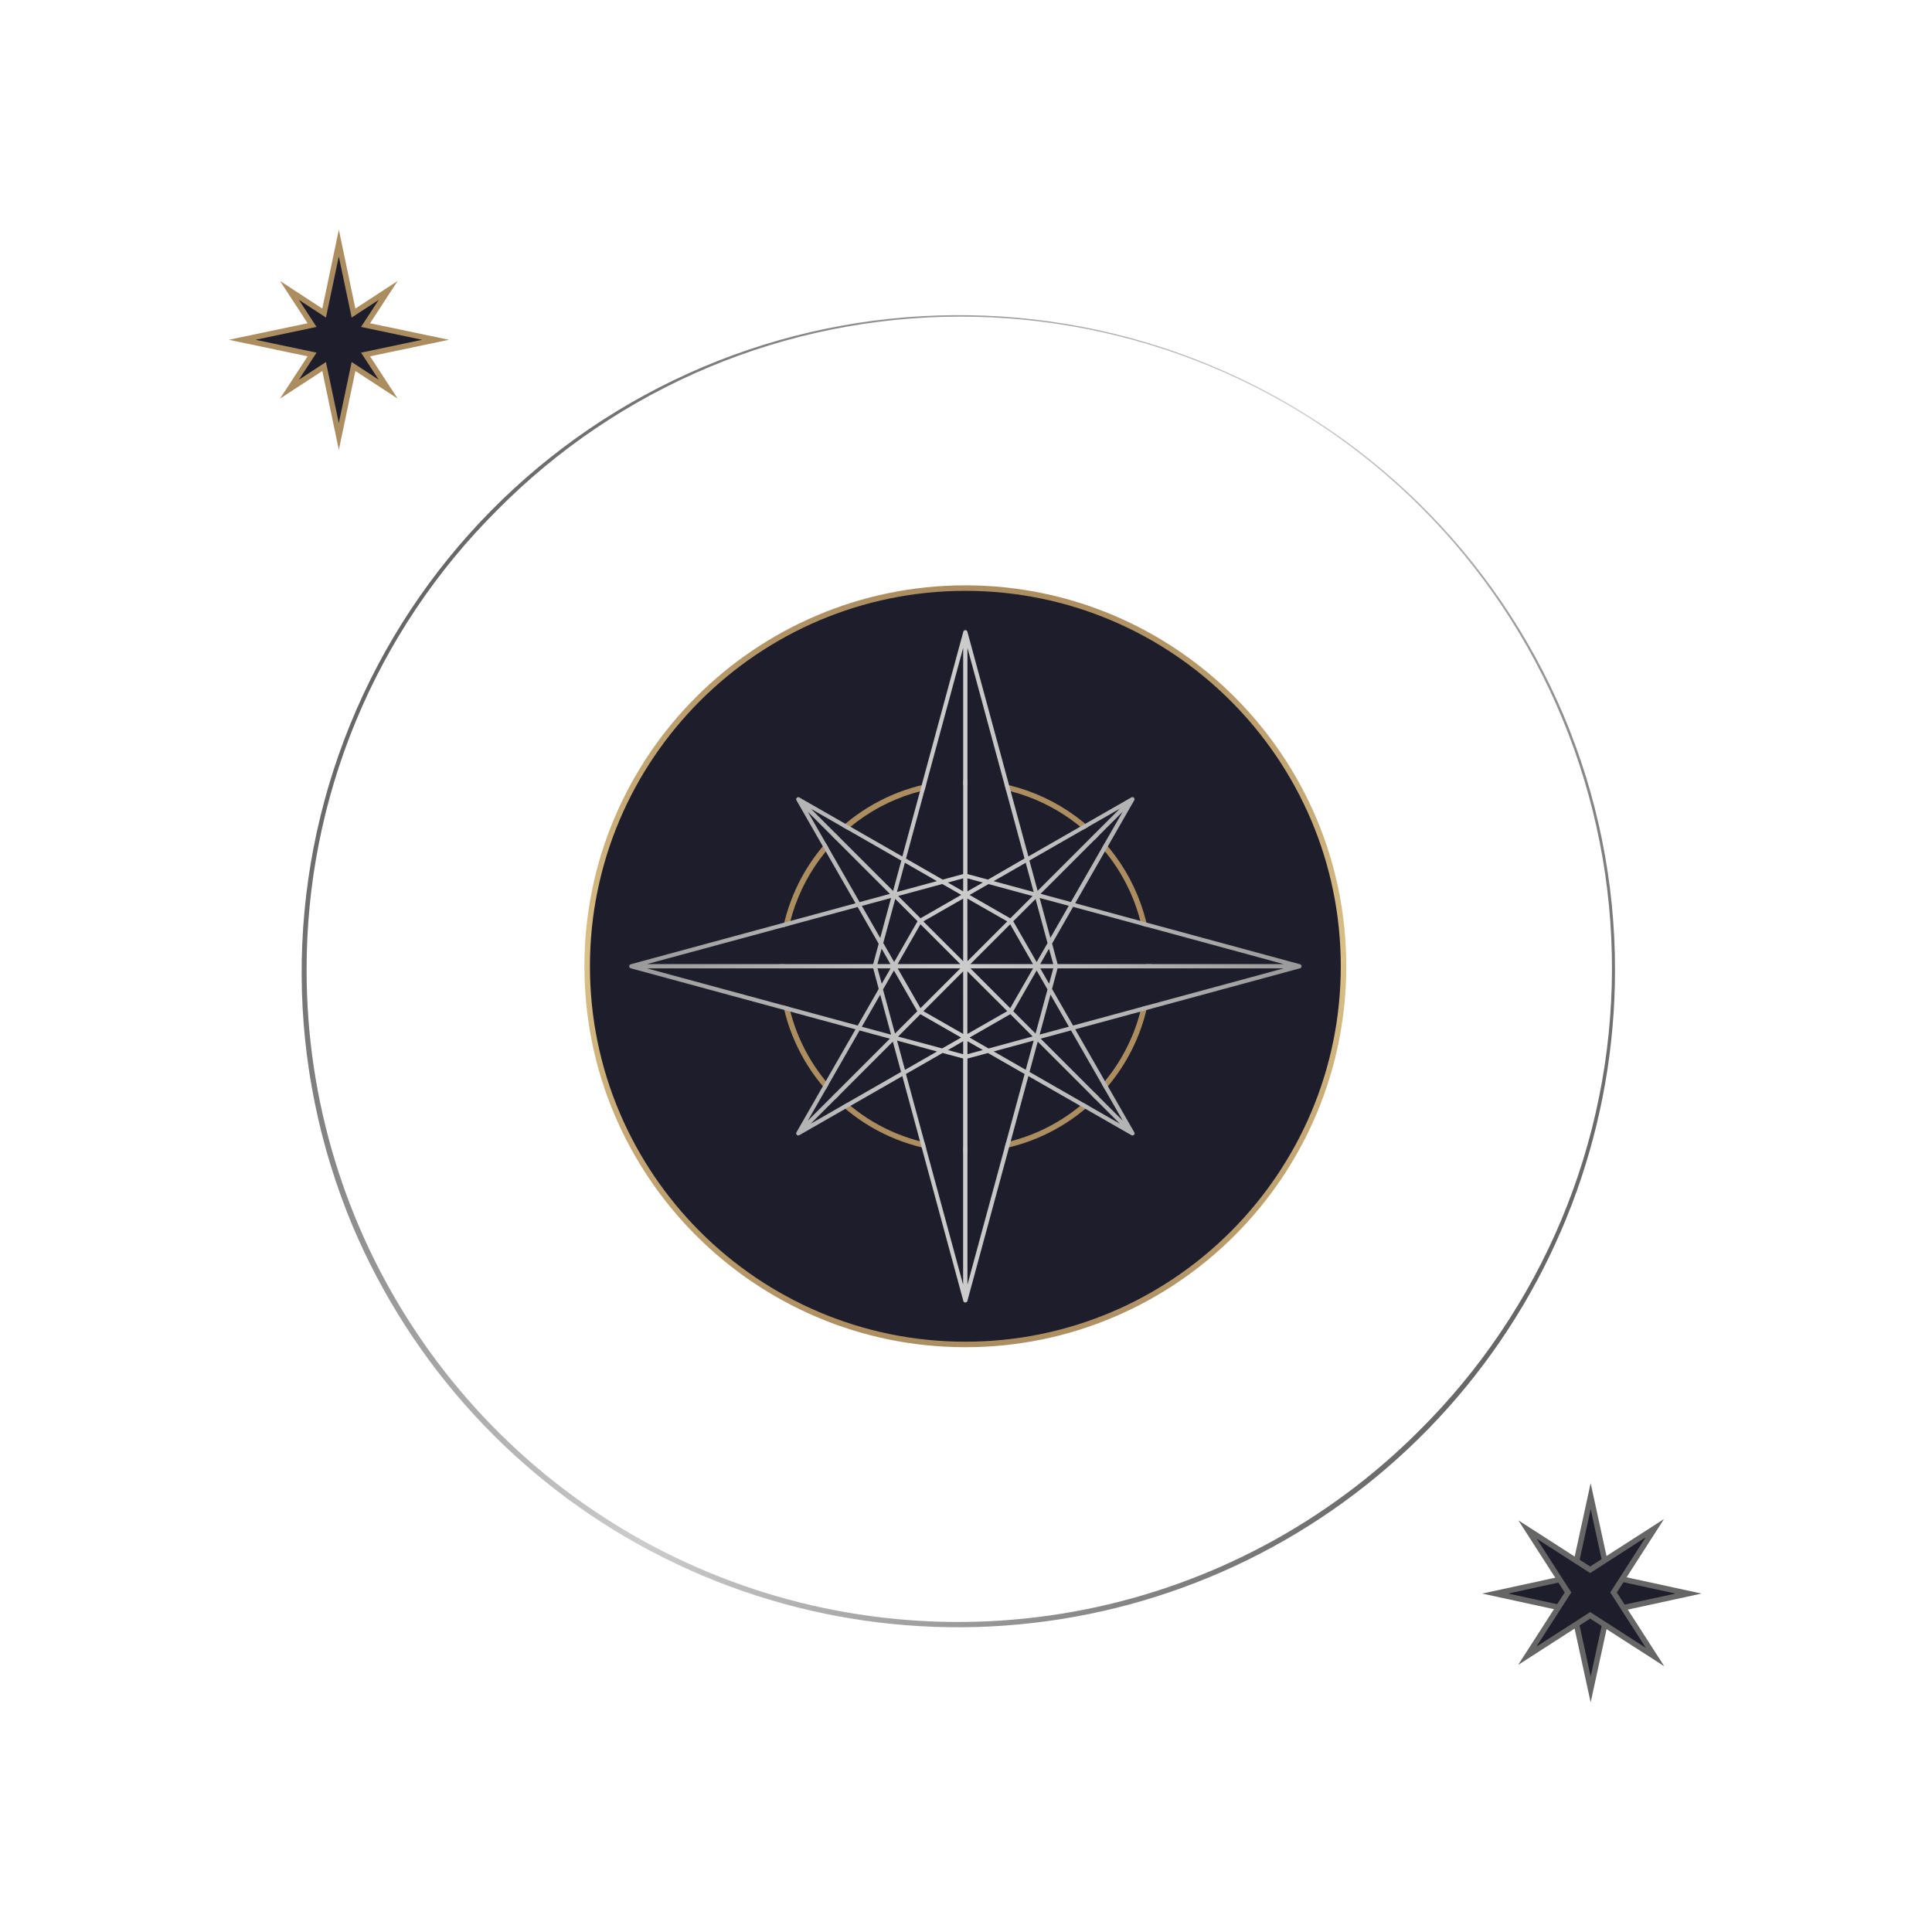 <svg width="627" height="627" viewBox="0 0 627 627" fill="none" xmlns="http://www.w3.org/2000/svg">
<g opacity="0.3">
<path d="M314.179 313.582C314.178 313.751 314.13 313.916 314.042 314.059L221.273 461.652C221.146 461.853 220.945 461.996 220.714 462.048C220.483 462.101 220.24 462.059 220.039 461.933C219.838 461.806 219.696 461.605 219.643 461.374C219.591 461.142 219.632 460.9 219.759 460.699L312.528 313.106C312.59 313.006 312.672 312.92 312.768 312.852C312.864 312.784 312.972 312.736 313.086 312.71C313.201 312.684 313.32 312.681 313.436 312.7C313.551 312.72 313.662 312.763 313.761 312.825C313.889 312.907 313.993 313.019 314.066 313.151C314.139 313.283 314.178 313.431 314.179 313.582Z" fill="url(#paint0_linear_1131_7510)"/>
<path d="M314.178 313.582C314.178 313.775 314.115 313.964 313.999 314.118L209.327 453.546C209.261 453.649 209.174 453.738 209.071 453.806C208.969 453.874 208.854 453.92 208.733 453.942C208.612 453.963 208.488 453.96 208.368 453.931C208.248 453.903 208.136 453.85 208.038 453.776C207.94 453.702 207.858 453.608 207.797 453.501C207.737 453.394 207.699 453.276 207.687 453.154C207.674 453.032 207.686 452.908 207.724 452.791C207.761 452.674 207.822 452.565 207.903 452.473L312.581 313.046C312.693 312.895 312.85 312.785 313.029 312.729C313.208 312.673 313.401 312.674 313.579 312.734C313.757 312.793 313.911 312.907 314.021 313.059C314.131 313.211 314.19 313.394 314.19 313.582H314.178Z" fill="url(#paint1_linear_1131_7510)"/>
<path d="M314.179 313.582C314.178 313.801 314.097 314.013 313.952 314.178L198.098 444.438C197.94 444.615 197.718 444.722 197.481 444.736C197.244 444.749 197.012 444.668 196.835 444.51C196.658 444.352 196.551 444.13 196.537 443.893C196.524 443.656 196.605 443.423 196.763 443.246L312.617 312.992C312.738 312.856 312.897 312.761 313.073 312.718C313.249 312.675 313.434 312.687 313.603 312.751C313.773 312.816 313.919 312.931 314.021 313.08C314.124 313.229 314.179 313.407 314.179 313.588V313.582Z" fill="url(#paint2_linear_1131_7510)"/>
<path d="M314.179 313.582C314.178 313.704 314.153 313.824 314.105 313.936C314.057 314.048 313.987 314.148 313.899 314.232L187.662 434.473C187.489 434.636 187.259 434.725 187.022 434.719C186.784 434.713 186.559 434.612 186.395 434.44C186.231 434.268 186.143 434.037 186.149 433.8C186.155 433.562 186.256 433.337 186.428 433.173L312.665 312.939C312.792 312.82 312.951 312.741 313.123 312.71C313.294 312.68 313.471 312.7 313.631 312.768C313.791 312.837 313.928 312.95 314.025 313.094C314.123 313.239 314.176 313.408 314.179 313.582Z" fill="url(#paint3_linear_1131_7510)"/>
<path d="M314.179 313.583C314.179 313.716 314.149 313.848 314.091 313.969C314.033 314.09 313.949 314.196 313.845 314.28L178.089 423.637C177.999 423.719 177.893 423.783 177.778 423.823C177.662 423.863 177.54 423.879 177.418 423.87C177.296 423.861 177.177 423.827 177.069 423.77C176.961 423.713 176.865 423.635 176.789 423.54C176.712 423.445 176.655 423.335 176.623 423.217C176.59 423.099 176.582 422.976 176.599 422.855C176.616 422.734 176.657 422.618 176.721 422.513C176.784 422.409 176.869 422.319 176.969 422.248L312.724 312.879C312.856 312.774 313.014 312.707 313.182 312.688C313.35 312.668 313.519 312.697 313.671 312.77C313.823 312.843 313.952 312.957 314.041 313.1C314.131 313.243 314.179 313.408 314.179 313.577V313.583Z" fill="url(#paint4_linear_1131_7510)"/>
<path d="M314.179 313.582C314.179 313.728 314.143 313.872 314.075 314.001C314.006 314.13 313.907 314.24 313.785 314.321L169.441 412.073C169.344 412.146 169.233 412.2 169.115 412.229C168.997 412.258 168.874 412.263 168.755 412.244C168.635 412.224 168.52 412.18 168.417 412.115C168.315 412.049 168.227 411.963 168.159 411.863C168.091 411.762 168.044 411.649 168.021 411.529C167.998 411.41 168 411.287 168.026 411.168C168.052 411.05 168.103 410.938 168.174 410.839C168.245 410.74 168.335 410.657 168.439 410.595L312.784 312.843C312.981 312.712 313.221 312.664 313.453 312.708C313.685 312.753 313.89 312.887 314.024 313.081C314.123 313.23 314.177 313.404 314.179 313.582Z" fill="url(#paint5_linear_1131_7510)"/>
<path d="M314.179 313.582C314.179 313.742 314.136 313.898 314.055 314.035C313.975 314.172 313.859 314.286 313.72 314.363L161.781 399.824C161.574 399.941 161.329 399.97 161.101 399.906C160.872 399.841 160.679 399.689 160.562 399.482C160.446 399.275 160.417 399.03 160.481 398.801C160.546 398.573 160.698 398.379 160.905 398.263L312.844 312.807C312.946 312.749 313.059 312.712 313.176 312.697C313.293 312.683 313.412 312.692 313.525 312.723C313.639 312.755 313.745 312.808 313.838 312.881C313.93 312.954 314.008 313.044 314.065 313.147C314.14 313.28 314.179 313.43 314.179 313.582Z" fill="url(#paint6_linear_1131_7510)"/>
<path d="M314.179 313.582C314.178 313.754 314.128 313.922 314.035 314.066C313.942 314.211 313.81 314.326 313.654 314.399L155.159 386.985C154.943 387.084 154.697 387.093 154.475 387.01C154.252 386.928 154.072 386.76 153.973 386.544C153.874 386.328 153.865 386.082 153.948 385.86C154.031 385.637 154.198 385.457 154.414 385.358L312.909 312.771C313.016 312.721 313.132 312.692 313.251 312.686C313.369 312.681 313.487 312.7 313.598 312.741C313.709 312.782 313.811 312.845 313.897 312.926C313.984 313.007 314.053 313.104 314.101 313.212C314.153 313.329 314.179 313.455 314.179 313.582Z" fill="url(#paint7_linear_1131_7510)"/>
<path d="M314.179 313.582C314.179 313.766 314.122 313.947 314.015 314.097C313.908 314.248 313.757 314.361 313.583 314.422L149.622 373.639C149.404 373.699 149.172 373.674 148.972 373.57C148.771 373.465 148.618 373.289 148.543 373.076C148.467 372.863 148.475 372.63 148.565 372.422C148.654 372.215 148.819 372.049 149.026 371.959L312.981 312.741C313.204 312.661 313.449 312.672 313.664 312.773C313.878 312.873 314.044 313.055 314.125 313.278C314.16 313.375 314.178 313.478 314.179 313.582Z" fill="url(#paint8_linear_1131_7510)"/>
<path d="M314.179 313.582C314.179 313.779 314.114 313.97 313.995 314.127C313.875 314.283 313.707 314.395 313.517 314.446L145.217 359.883C145.101 359.923 144.979 359.938 144.857 359.929C144.735 359.919 144.616 359.884 144.508 359.827C144.4 359.769 144.305 359.69 144.228 359.595C144.152 359.499 144.096 359.388 144.064 359.27C144.032 359.152 144.025 359.029 144.043 358.908C144.061 358.786 144.103 358.67 144.168 358.566C144.232 358.462 144.317 358.373 144.418 358.303C144.518 358.233 144.632 358.185 144.752 358.161L313.052 312.718C313.281 312.658 313.525 312.69 313.73 312.808C313.936 312.927 314.086 313.121 314.149 313.35C314.168 313.426 314.178 313.504 314.179 313.582Z" fill="url(#paint9_linear_1131_7510)"/>
<path d="M314.179 313.582C314.178 313.792 314.105 313.994 313.971 314.155C313.837 314.316 313.651 314.426 313.446 314.465L141.963 345.811C141.846 345.835 141.725 345.836 141.608 345.813C141.491 345.791 141.38 345.744 141.281 345.678C141.182 345.611 141.097 345.526 141.031 345.426C140.966 345.326 140.921 345.214 140.9 345.097C140.878 344.979 140.881 344.859 140.906 344.742C140.932 344.626 140.981 344.516 141.05 344.418C141.119 344.321 141.207 344.239 141.309 344.176C141.41 344.113 141.523 344.071 141.641 344.052L313.124 312.706C313.356 312.664 313.595 312.716 313.79 312.85C313.984 312.984 314.117 313.19 314.161 313.422C314.173 313.474 314.179 313.528 314.179 313.582Z" fill="url(#paint10_linear_1131_7510)"/>
<path d="M314.179 313.582C314.18 313.805 314.097 314.02 313.947 314.184C313.796 314.349 313.59 314.451 313.368 314.47L139.882 331.517C139.765 331.529 139.646 331.518 139.534 331.483C139.421 331.449 139.315 331.393 139.224 331.319C139.133 331.244 139.057 331.152 139.001 331.048C138.945 330.944 138.911 330.83 138.899 330.713C138.887 330.595 138.899 330.477 138.933 330.364C138.967 330.251 139.023 330.146 139.098 330.054C139.172 329.963 139.264 329.887 139.368 329.831C139.472 329.776 139.586 329.741 139.704 329.729L313.177 312.694C313.294 312.683 313.413 312.694 313.525 312.729C313.638 312.763 313.742 312.819 313.833 312.894C313.924 312.968 313.999 313.06 314.054 313.164C314.109 313.268 314.144 313.382 314.155 313.499C314.166 313.526 314.174 313.554 314.179 313.582Z" fill="url(#paint11_linear_1131_7510)"/>
<path d="M314.179 313.583C314.179 313.818 314.086 314.043 313.921 314.211C313.756 314.378 313.532 314.473 313.297 314.477L138.994 317.099C138.877 317.102 138.76 317.081 138.651 317.038C138.542 316.995 138.442 316.931 138.357 316.85C138.272 316.769 138.204 316.671 138.157 316.564C138.11 316.456 138.085 316.34 138.082 316.223C138.084 315.987 138.176 315.76 138.341 315.59C138.505 315.42 138.728 315.32 138.965 315.311L313.273 312.688C313.39 312.687 313.507 312.708 313.616 312.752C313.725 312.795 313.824 312.86 313.908 312.942C313.993 313.024 314.06 313.121 314.106 313.229C314.152 313.337 314.177 313.453 314.179 313.571V313.583Z" fill="url(#paint12_linear_1131_7510)"/>
<path d="M314.178 313.582C314.181 313.602 314.181 313.622 314.178 313.642C314.163 313.878 314.054 314.098 313.877 314.255C313.699 314.411 313.467 314.491 313.23 314.476L139.304 302.662C139.186 302.655 139.071 302.624 138.966 302.572C138.861 302.519 138.766 302.447 138.689 302.358C138.611 302.27 138.552 302.167 138.514 302.055C138.477 301.944 138.461 301.826 138.469 301.709C138.477 301.591 138.508 301.477 138.56 301.371C138.612 301.266 138.685 301.171 138.773 301.094C138.862 301.017 138.965 300.957 139.076 300.92C139.188 300.882 139.305 300.866 139.423 300.874L313.349 312.694C313.574 312.71 313.784 312.811 313.938 312.976C314.091 313.14 314.177 313.357 314.178 313.582Z" fill="url(#paint13_linear_1131_7510)"/>
<path d="M314.178 313.582C314.181 313.628 314.181 313.674 314.178 313.719C314.161 313.836 314.12 313.947 314.06 314.048C313.999 314.149 313.919 314.237 313.824 314.306C313.729 314.376 313.622 314.427 313.508 314.455C313.394 314.483 313.275 314.488 313.159 314.47L140.8 288.292C140.682 288.274 140.569 288.234 140.468 288.173C140.366 288.111 140.277 288.031 140.207 287.935C140.136 287.84 140.085 287.731 140.056 287.616C140.028 287.501 140.022 287.381 140.04 287.264C140.057 287.146 140.098 287.034 140.159 286.932C140.22 286.83 140.301 286.741 140.396 286.671C140.492 286.6 140.6 286.549 140.716 286.521C140.831 286.492 140.95 286.486 141.068 286.504L313.415 312.7C313.627 312.73 313.821 312.836 313.962 312.998C314.102 313.161 314.179 313.368 314.178 313.582Z" fill="url(#paint14_linear_1131_7510)"/>
<path d="M314.179 313.582C314.188 313.651 314.188 313.722 314.179 313.791C314.152 313.905 314.102 314.013 314.033 314.108C313.964 314.203 313.877 314.284 313.777 314.345C313.677 314.407 313.565 314.448 313.449 314.466C313.333 314.485 313.214 314.48 313.1 314.452L143.513 274.1C143.28 274.049 143.078 273.907 142.95 273.706C142.822 273.506 142.779 273.263 142.83 273.03C142.882 272.798 143.023 272.595 143.224 272.467C143.424 272.339 143.668 272.296 143.9 272.348L313.494 312.7C313.69 312.748 313.865 312.862 313.99 313.022C314.114 313.182 314.181 313.379 314.179 313.582Z" fill="url(#paint15_linear_1131_7510)"/>
<path d="M314.179 313.583C314.177 313.678 314.161 313.773 314.131 313.863C314.098 313.977 314.042 314.083 313.967 314.176C313.892 314.268 313.799 314.344 313.694 314.399C313.589 314.455 313.474 314.489 313.355 314.499C313.237 314.509 313.118 314.496 313.004 314.459L147.339 260.219C147.113 260.145 146.925 259.985 146.817 259.773C146.71 259.561 146.69 259.315 146.764 259.089C146.837 258.863 146.998 258.676 147.209 258.568C147.421 258.46 147.667 258.441 147.893 258.514L313.559 312.754C313.736 312.81 313.892 312.919 314.003 313.068C314.114 313.217 314.176 313.397 314.179 313.583Z" fill="url(#paint16_linear_1131_7510)"/>
<path d="M314.179 313.583C314.178 313.703 314.154 313.823 314.107 313.934C314.062 314.045 313.995 314.146 313.909 314.23C313.824 314.314 313.723 314.38 313.612 314.424C313.5 314.468 313.381 314.489 313.261 314.486C313.142 314.483 313.024 314.455 312.915 314.405L152.328 246.623C152.215 246.58 152.113 246.515 152.026 246.432C151.939 246.349 151.87 246.249 151.823 246.138C151.775 246.027 151.751 245.908 151.751 245.788C151.751 245.668 151.775 245.548 151.822 245.438C151.869 245.327 151.937 245.227 152.024 245.143C152.111 245.06 152.213 244.994 152.326 244.952C152.438 244.909 152.558 244.889 152.678 244.893C152.798 244.898 152.916 244.926 153.025 244.978L313.63 312.76C313.792 312.829 313.93 312.943 314.028 313.089C314.125 313.236 314.178 313.407 314.179 313.583Z" fill="url(#paint17_linear_1131_7510)"/>
<path d="M314.179 313.583C314.178 313.728 314.143 313.871 314.077 314C313.967 314.206 313.781 314.36 313.558 314.431C313.335 314.501 313.094 314.481 312.885 314.375L158.426 233.528C158.233 233.409 158.093 233.221 158.034 233.003C157.974 232.785 157.999 232.552 158.104 232.352C158.209 232.152 158.386 231.999 158.6 231.924C158.813 231.849 159.047 231.857 159.254 231.948L313.696 312.79C313.841 312.866 313.962 312.98 314.047 313.119C314.132 313.259 314.178 313.419 314.179 313.583Z" fill="url(#paint18_linear_1131_7510)"/>
<path d="M314.179 313.582C314.178 313.742 314.134 313.899 314.052 314.037C313.97 314.174 313.853 314.288 313.712 314.365C313.572 314.442 313.414 314.48 313.254 314.476C313.094 314.471 312.938 314.424 312.802 314.339L165.578 220.986C165.377 220.859 165.235 220.657 165.183 220.425C165.131 220.193 165.174 219.95 165.301 219.75C165.428 219.549 165.63 219.407 165.862 219.355C166.094 219.303 166.337 219.345 166.538 219.472L313.773 312.831C313.899 312.912 314.001 313.024 314.072 313.155C314.143 313.286 314.18 313.433 314.179 313.582Z" fill="url(#paint19_linear_1131_7510)"/>
<path d="M314.179 313.583C314.18 313.779 314.115 313.97 313.994 314.125C313.851 314.314 313.639 314.438 313.404 314.47C313.169 314.503 312.931 314.441 312.742 314.298L173.756 209.072C173.577 208.925 173.461 208.715 173.433 208.485C173.406 208.255 173.469 208.024 173.608 207.839C173.748 207.654 173.954 207.531 174.183 207.495C174.412 207.46 174.645 207.514 174.835 207.647L313.821 312.879C313.931 312.961 314.02 313.067 314.082 313.189C314.144 313.311 314.177 313.446 314.179 313.583Z" fill="url(#paint20_linear_1131_7510)"/>
<path d="M314.179 313.582C314.179 313.803 314.096 314.016 313.946 314.179C313.869 314.266 313.774 314.337 313.669 314.388C313.564 314.44 313.449 314.469 313.332 314.476C313.215 314.483 313.098 314.466 312.988 314.427C312.877 314.388 312.776 314.328 312.689 314.25L182.887 197.884C182.71 197.726 182.603 197.504 182.59 197.267C182.576 197.03 182.658 196.797 182.816 196.62C182.974 196.443 183.196 196.336 183.433 196.323C183.67 196.309 183.902 196.39 184.079 196.549L313.881 312.921C313.974 313.004 314.049 313.106 314.101 313.22C314.152 313.334 314.179 313.457 314.179 313.582Z" fill="url(#paint21_linear_1131_7510)"/>
<path d="M314.179 313.582C314.175 313.76 314.119 313.932 314.017 314.078C313.915 314.223 313.772 314.335 313.607 314.398C313.441 314.462 313.26 314.476 313.087 314.436C312.914 314.397 312.757 314.307 312.635 314.178L192.913 187.483C192.756 187.309 192.673 187.081 192.682 186.848C192.691 186.614 192.791 186.393 192.961 186.233C193.131 186.072 193.358 185.984 193.591 185.988C193.825 185.993 194.048 186.088 194.212 186.255L313.934 312.968C314.091 313.135 314.178 313.354 314.179 313.582Z" fill="url(#paint22_linear_1131_7510)"/>
<path d="M314.179 313.582C314.179 313.768 314.122 313.948 314.015 314.1C313.908 314.251 313.756 314.365 313.582 314.427C313.407 314.488 313.217 314.494 313.039 314.443C312.861 314.392 312.703 314.287 312.587 314.143L203.767 177.952C203.694 177.86 203.639 177.754 203.607 177.641C203.575 177.528 203.565 177.41 203.578 177.293C203.591 177.177 203.627 177.064 203.684 176.961C203.741 176.858 203.818 176.767 203.91 176.694C204.002 176.621 204.107 176.567 204.22 176.534C204.333 176.502 204.452 176.492 204.568 176.505C204.685 176.518 204.798 176.555 204.901 176.612C205.004 176.669 205.094 176.745 205.168 176.837L313.982 313.028C314.11 313.185 314.179 313.38 314.179 313.582Z" fill="url(#paint23_linear_1131_7510)"/>
<path d="M314.179 313.582C314.18 313.775 314.119 313.963 314.005 314.118C313.891 314.273 313.73 314.388 313.546 314.444C313.362 314.5 313.164 314.495 312.983 314.43C312.801 314.365 312.646 314.244 312.54 314.083L215.384 169.351C215.313 169.254 215.263 169.143 215.237 169.026C215.21 168.909 215.207 168.788 215.228 168.67C215.25 168.551 215.294 168.439 215.36 168.338C215.426 168.238 215.511 168.151 215.61 168.085C215.71 168.018 215.822 167.972 215.94 167.949C216.058 167.926 216.179 167.928 216.297 167.953C216.414 167.978 216.525 168.027 216.623 168.096C216.721 168.165 216.805 168.253 216.868 168.355L314.024 313.088C314.126 313.232 314.18 313.405 314.179 313.582Z" fill="url(#paint24_linear_1131_7510)"/>
<path d="M314.179 313.582C314.179 313.78 314.113 313.973 313.992 314.129C313.871 314.286 313.701 314.398 313.509 314.447C313.318 314.497 313.115 314.482 312.933 314.404C312.751 314.326 312.6 314.19 312.504 314.018L227.651 161.739C227.541 161.535 227.516 161.296 227.581 161.073C227.645 160.85 227.794 160.661 227.996 160.547C228.201 160.441 228.44 160.417 228.661 160.482C228.883 160.546 229.072 160.693 229.188 160.893L314.065 313.147C314.14 313.28 314.179 313.43 314.179 313.582Z" fill="url(#paint25_linear_1131_7510)"/>
<path d="M314.179 313.583C314.18 313.788 314.111 313.988 313.982 314.148C313.854 314.308 313.674 314.419 313.473 314.462C313.273 314.506 313.063 314.479 312.88 314.386C312.697 314.293 312.552 314.14 312.468 313.952L240.513 155.171C240.424 154.957 240.422 154.716 240.507 154.5C240.592 154.285 240.758 154.11 240.969 154.014C241.18 153.918 241.421 153.908 241.639 153.986C241.858 154.064 242.038 154.224 242.14 154.432L314.095 313.213C314.149 313.329 314.177 313.455 314.179 313.583Z" fill="url(#paint26_linear_1131_7510)"/>
<path d="M314.179 313.582C314.18 313.767 314.123 313.948 314.016 314.099C313.909 314.25 313.758 314.363 313.583 314.423C313.36 314.503 313.114 314.492 312.899 314.392C312.685 314.291 312.519 314.109 312.438 313.886L253.877 149.693C253.798 149.47 253.811 149.224 253.913 149.01C254.015 148.796 254.198 148.631 254.422 148.552C254.646 148.473 254.892 148.486 255.106 148.588C255.32 148.69 255.484 148.874 255.563 149.097L314.125 313.284C314.161 313.38 314.179 313.481 314.179 313.582Z" fill="url(#paint27_linear_1131_7510)"/>
<path d="M314.179 313.583C314.18 313.8 314.101 314.01 313.958 314.174C313.815 314.338 313.617 314.444 313.402 314.473C313.186 314.501 312.968 314.45 312.787 314.329C312.606 314.208 312.476 314.025 312.42 313.815L267.651 145.336C267.621 145.223 267.614 145.104 267.629 144.988C267.645 144.872 267.683 144.759 267.742 144.658C267.801 144.556 267.879 144.467 267.973 144.396C268.066 144.325 268.173 144.273 268.286 144.243C268.4 144.212 268.518 144.205 268.634 144.22C268.751 144.236 268.863 144.274 268.964 144.333C269.066 144.392 269.155 144.471 269.226 144.564C269.297 144.657 269.35 144.764 269.38 144.877L314.149 313.356C314.167 313.43 314.177 313.506 314.179 313.583Z" fill="url(#paint28_linear_1131_7510)"/>
<path d="M314.179 313.582C314.2 313.819 314.126 314.055 313.974 314.238C313.821 314.421 313.602 314.535 313.365 314.557C313.128 314.578 312.892 314.504 312.709 314.352C312.526 314.199 312.412 313.98 312.39 313.743L281.724 142.135C281.697 142.017 281.695 141.895 281.717 141.777C281.739 141.658 281.785 141.545 281.851 141.445C281.918 141.344 282.004 141.258 282.105 141.192C282.206 141.126 282.319 141.081 282.438 141.059C282.557 141.038 282.679 141.041 282.796 141.068C282.914 141.095 283.025 141.145 283.122 141.216C283.22 141.287 283.302 141.377 283.364 141.481C283.426 141.584 283.466 141.7 283.482 141.819L314.161 313.427C314.172 313.478 314.178 313.53 314.179 313.582Z" fill="url(#paint29_linear_1131_7510)"/>
<path d="M314.179 313.582C314.19 313.819 314.106 314.051 313.946 314.226C313.786 314.402 313.563 314.507 313.326 314.518C313.089 314.529 312.857 314.445 312.682 314.285C312.506 314.125 312.402 313.902 312.39 313.665L296.041 140.114C296.03 139.997 296.041 139.878 296.076 139.765C296.11 139.653 296.167 139.548 296.242 139.457C296.317 139.366 296.409 139.29 296.513 139.235C296.617 139.179 296.731 139.145 296.849 139.134C296.966 139.122 297.084 139.134 297.197 139.169C297.31 139.203 297.415 139.259 297.506 139.334C297.597 139.409 297.672 139.502 297.728 139.606C297.783 139.71 297.818 139.824 297.829 139.941L314.173 313.474C314.179 313.51 314.181 313.546 314.179 313.582Z" fill="url(#paint30_linear_1131_7510)"/>
<path d="M314.179 313.582C314.179 313.82 314.085 314.047 313.917 314.215C313.749 314.382 313.522 314.477 313.285 314.477C313.048 314.477 312.82 314.382 312.652 314.215C312.485 314.047 312.391 313.82 312.391 313.582L310.459 139.268C310.459 139.031 310.554 138.804 310.721 138.636C310.889 138.469 311.116 138.374 311.353 138.374C311.591 138.374 311.818 138.469 311.986 138.636C312.153 138.804 312.248 139.031 312.248 139.268L314.179 313.582Z" fill="url(#paint31_linear_1131_7510)"/>
<path d="M326.683 139.71V139.775L314.166 313.648C314.158 313.766 314.126 313.88 314.073 313.986C314.02 314.091 313.947 314.184 313.858 314.261C313.769 314.338 313.666 314.397 313.554 314.434C313.442 314.471 313.324 314.485 313.207 314.477C313.089 314.468 312.975 314.437 312.87 314.384C312.764 314.331 312.671 314.258 312.594 314.169C312.517 314.08 312.458 313.976 312.421 313.864C312.384 313.753 312.37 313.635 312.378 313.517L324.895 139.644C324.904 139.407 325.007 139.183 325.18 139.022C325.354 138.86 325.585 138.774 325.822 138.783C326.059 138.792 326.283 138.894 326.445 139.068C326.606 139.242 326.692 139.473 326.683 139.71Z" fill="url(#paint32_linear_1131_7510)"/>
<path d="M341.037 141.342C341.043 141.388 341.043 141.434 341.037 141.479L314.179 313.737C314.143 313.974 314.014 314.187 313.821 314.329C313.627 314.471 313.385 314.531 313.148 314.494C312.911 314.458 312.698 314.329 312.556 314.135C312.414 313.942 312.355 313.7 312.391 313.463L339.261 141.217C339.279 140.98 339.391 140.76 339.571 140.605C339.752 140.45 339.986 140.374 340.224 140.392C340.461 140.41 340.681 140.522 340.836 140.702C340.991 140.883 341.067 141.117 341.049 141.354L341.037 141.342Z" fill="url(#paint33_linear_1131_7510)"/>
<path d="M355.205 144.156C355.213 144.225 355.213 144.295 355.205 144.364L314.179 313.797C314.123 314.028 313.977 314.227 313.774 314.35C313.572 314.474 313.328 314.511 313.097 314.455C312.866 314.399 312.667 314.254 312.544 314.051C312.42 313.848 312.382 313.604 312.439 313.374L353.441 143.947C353.468 143.71 353.589 143.493 353.776 143.345C353.964 143.197 354.202 143.13 354.439 143.157C354.676 143.185 354.893 143.306 355.041 143.493C355.189 143.68 355.256 143.919 355.229 144.156H355.205Z" fill="url(#paint34_linear_1131_7510)"/>
<path d="M369.092 148.131C369.091 148.229 369.075 148.325 369.045 148.417L314.131 313.862C314.094 313.974 314.036 314.077 313.959 314.166C313.882 314.255 313.789 314.328 313.684 314.381C313.579 314.434 313.465 314.465 313.348 314.474C313.23 314.483 313.113 314.468 313.001 314.432C312.89 314.395 312.786 314.336 312.697 314.26C312.609 314.183 312.536 314.09 312.483 313.985C312.43 313.88 312.398 313.766 312.389 313.648C312.381 313.531 312.395 313.414 312.432 313.302L367.346 147.851C367.41 147.647 367.546 147.473 367.729 147.36C367.911 147.247 368.128 147.204 368.34 147.238C368.551 147.272 368.744 147.381 368.882 147.545C369.02 147.709 369.095 147.917 369.092 148.131Z" fill="url(#paint35_linear_1131_7510)"/>
<path d="M382.599 153.252C382.598 153.371 382.574 153.488 382.527 153.598L314.107 313.934C314.014 314.153 313.837 314.325 313.617 314.413C313.397 314.501 313.151 314.499 312.933 314.405C312.714 314.312 312.542 314.136 312.454 313.916C312.366 313.695 312.368 313.449 312.462 313.231L380.882 152.894C380.963 152.705 381.107 152.549 381.289 152.453C381.472 152.357 381.682 152.327 381.884 152.369C382.086 152.41 382.267 152.52 382.398 152.68C382.528 152.84 382.599 153.04 382.599 153.246V153.252Z" fill="url(#paint36_linear_1131_7510)"/>
<path d="M395.64 159.462C395.64 159.608 395.603 159.751 395.533 159.879L314.071 313.999C314.019 314.108 313.946 314.206 313.856 314.286C313.766 314.366 313.66 314.427 313.545 314.465C313.431 314.503 313.31 314.518 313.189 314.508C313.069 314.498 312.952 314.464 312.845 314.407C312.738 314.351 312.644 314.273 312.568 314.18C312.492 314.086 312.436 313.978 312.403 313.861C312.37 313.745 312.361 313.624 312.376 313.504C312.391 313.384 312.43 313.269 312.492 313.165L393.953 159.045C394.065 158.84 394.252 158.686 394.474 158.617C394.697 158.548 394.938 158.569 395.145 158.675C395.293 158.747 395.417 158.859 395.505 158.998C395.592 159.137 395.639 159.298 395.64 159.462Z" fill="url(#paint37_linear_1131_7510)"/>
<path d="M408.116 166.734C408.117 166.905 408.07 167.073 407.979 167.217L314.036 314.071C313.972 314.17 313.89 314.256 313.793 314.323C313.697 314.39 313.588 314.438 313.473 314.463C313.358 314.488 313.24 314.491 313.124 314.47C313.008 314.449 312.898 314.406 312.799 314.343C312.7 314.279 312.614 314.197 312.547 314.1C312.48 314.004 312.432 313.895 312.407 313.78C312.382 313.665 312.379 313.547 312.4 313.431C312.421 313.315 312.464 313.205 312.528 313.106L406.471 166.252C406.575 166.09 406.729 165.966 406.91 165.899C407.091 165.831 407.288 165.824 407.473 165.879C407.658 165.933 407.821 166.046 407.937 166.2C408.052 166.354 408.115 166.542 408.116 166.734Z" fill="url(#paint38_linear_1131_7510)"/>
<path d="M419.953 175.02C419.954 175.216 419.889 175.407 419.768 175.562L313.994 314.125C313.925 314.225 313.837 314.31 313.734 314.375C313.632 314.44 313.517 314.483 313.398 314.502C313.278 314.521 313.155 314.515 313.038 314.486C312.92 314.456 312.81 314.403 312.714 314.329C312.617 314.255 312.537 314.163 312.478 314.057C312.418 313.952 312.381 313.835 312.368 313.714C312.355 313.594 312.367 313.472 312.402 313.356C312.438 313.24 312.497 313.133 312.575 313.04L418.35 174.477C418.463 174.329 418.62 174.22 418.799 174.166C418.978 174.112 419.169 174.115 419.346 174.175C419.522 174.234 419.676 174.348 419.785 174.5C419.894 174.651 419.953 174.833 419.953 175.02Z" fill="url(#paint39_linear_1131_7510)"/>
<path d="M431.063 184.252C431.064 184.473 430.981 184.686 430.831 184.848L313.946 314.19C313.784 314.352 313.567 314.445 313.338 314.452C313.11 314.458 312.888 314.376 312.717 314.223C312.547 314.071 312.442 313.859 312.423 313.631C312.405 313.403 312.474 313.177 312.617 312.998L429.502 183.656C429.622 183.521 429.781 183.425 429.958 183.382C430.134 183.339 430.319 183.351 430.488 183.415C430.658 183.48 430.803 183.595 430.906 183.744C431.009 183.894 431.064 184.071 431.063 184.252Z" fill="url(#paint40_linear_1131_7510)"/>
<path d="M441.369 194.372C441.369 194.495 441.343 194.616 441.294 194.727C441.245 194.839 441.173 194.94 441.083 195.022L313.892 314.232C313.807 314.314 313.706 314.378 313.595 314.421C313.485 314.463 313.367 314.484 313.249 314.48C313.131 314.477 313.014 314.451 312.906 314.402C312.798 314.354 312.701 314.284 312.62 314.198C312.539 314.111 312.476 314.01 312.435 313.899C312.394 313.788 312.375 313.67 312.38 313.552C312.384 313.433 312.412 313.317 312.462 313.21C312.512 313.102 312.583 313.006 312.67 312.926L439.861 193.717C439.989 193.599 440.149 193.521 440.32 193.493C440.492 193.464 440.668 193.486 440.828 193.555C440.987 193.624 441.123 193.739 441.219 193.884C441.315 194.029 441.367 194.199 441.369 194.372Z" fill="url(#paint41_linear_1131_7510)"/>
<path d="M450.798 205.311C450.799 205.445 450.769 205.578 450.71 205.699C450.651 205.82 450.565 205.926 450.459 206.008L313.838 314.286C313.747 314.365 313.641 314.425 313.526 314.462C313.411 314.499 313.29 314.512 313.169 314.501C313.049 314.489 312.932 314.454 312.826 314.396C312.72 314.339 312.627 314.26 312.552 314.165C312.477 314.071 312.422 313.962 312.39 313.845C312.358 313.729 312.351 313.607 312.367 313.487C312.384 313.368 312.425 313.253 312.487 313.149C312.549 313.046 312.632 312.956 312.73 312.885L449.35 204.607C449.537 204.462 449.774 204.395 450.009 204.423C450.245 204.451 450.46 204.571 450.608 204.756C450.733 204.914 450.801 205.11 450.798 205.311Z" fill="url(#paint42_linear_1131_7510)"/>
<path d="M459.292 216.993C459.293 217.14 459.257 217.284 459.188 217.414C459.12 217.544 459.02 217.655 458.899 217.738L313.773 314.327C313.576 314.458 313.334 314.506 313.102 314.459C312.869 314.412 312.665 314.275 312.534 314.077C312.402 313.879 312.355 313.638 312.402 313.405C312.449 313.173 312.586 312.968 312.784 312.837L457.904 216.248C458.001 216.183 458.111 216.138 458.226 216.115C458.342 216.092 458.46 216.093 458.575 216.116C458.691 216.139 458.8 216.185 458.897 216.25C458.995 216.316 459.079 216.4 459.143 216.498C459.242 216.644 459.294 216.817 459.292 216.993Z" fill="url(#paint43_linear_1131_7510)"/>
<path d="M466.79 229.337C466.792 229.496 466.751 229.654 466.67 229.791C466.589 229.929 466.472 230.042 466.332 230.118L313.714 314.369C313.506 314.484 313.261 314.511 313.033 314.445C312.92 314.412 312.814 314.358 312.723 314.284C312.631 314.211 312.554 314.12 312.498 314.017C312.441 313.914 312.405 313.801 312.392 313.684C312.379 313.568 312.389 313.449 312.422 313.337C312.454 313.224 312.509 313.118 312.582 313.026C312.656 312.935 312.746 312.858 312.849 312.801L465.437 228.556C465.643 228.449 465.882 228.425 466.105 228.491C466.327 228.556 466.515 228.706 466.63 228.908C466.721 229.033 466.777 229.182 466.79 229.337Z" fill="url(#paint44_linear_1131_7510)"/>
<path d="M473.246 242.259C473.246 242.432 473.196 242.602 473.102 242.747C473.008 242.892 472.873 243.006 472.715 243.076L313.648 314.399C313.431 314.496 313.185 314.503 312.963 314.419C312.741 314.334 312.562 314.165 312.465 313.949C312.368 313.732 312.36 313.486 312.445 313.264C312.529 313.042 312.698 312.863 312.915 312.766L471.982 241.448C472.089 241.399 472.206 241.371 472.324 241.366C472.443 241.362 472.561 241.381 472.672 241.423C472.782 241.464 472.884 241.528 472.97 241.609C473.057 241.69 473.126 241.787 473.174 241.896C473.22 242.011 473.245 242.135 473.246 242.259Z" fill="url(#paint45_linear_1131_7510)"/>
<path d="M478.604 255.659C478.605 255.844 478.548 256.024 478.441 256.174C478.334 256.325 478.183 256.439 478.008 256.499L313.583 314.429C313.472 314.468 313.355 314.485 313.237 314.479C313.12 314.473 313.005 314.443 312.899 314.393C312.793 314.342 312.698 314.271 312.62 314.184C312.541 314.096 312.48 313.994 312.441 313.884C312.402 313.773 312.385 313.656 312.391 313.538C312.398 313.421 312.427 313.306 312.478 313.2C312.528 313.094 312.599 312.999 312.687 312.921C312.774 312.842 312.876 312.781 312.987 312.742L477.412 254.83C477.636 254.752 477.882 254.766 478.095 254.869C478.309 254.972 478.472 255.155 478.551 255.379C478.584 255.468 478.602 255.563 478.604 255.659Z" fill="url(#paint46_linear_1131_7510)"/>
<path d="M482.83 269.487C482.831 269.685 482.767 269.878 482.646 270.035C482.524 270.191 482.354 270.303 482.162 270.351L313.481 314.459C313.365 314.493 313.245 314.505 313.125 314.492C313.006 314.479 312.89 314.442 312.785 314.383C312.68 314.324 312.588 314.245 312.515 314.15C312.441 314.055 312.388 313.946 312.357 313.829C312.327 313.713 312.32 313.592 312.337 313.473C312.355 313.354 312.396 313.24 312.459 313.137C312.521 313.035 312.604 312.946 312.702 312.876C312.799 312.806 312.91 312.756 313.028 312.73L481.679 268.623C481.909 268.562 482.154 268.596 482.359 268.715C482.564 268.835 482.714 269.031 482.776 269.26C482.802 269.333 482.82 269.409 482.83 269.487Z" fill="url(#paint47_linear_1131_7510)"/>
<path d="M485.905 283.601C485.904 283.812 485.829 284.016 485.693 284.177C485.557 284.338 485.368 284.446 485.16 284.483L313.439 314.464C313.321 314.484 313.201 314.481 313.085 314.455C312.969 314.429 312.859 314.38 312.761 314.312C312.664 314.243 312.581 314.156 312.517 314.055C312.453 313.955 312.41 313.842 312.39 313.725C312.369 313.607 312.372 313.487 312.399 313.371C312.425 313.255 312.473 313.145 312.542 313.047C312.611 312.95 312.698 312.867 312.799 312.803C312.899 312.739 313.012 312.696 313.129 312.676L484.838 282.718C485.071 282.679 485.311 282.733 485.504 282.869C485.697 283.005 485.829 283.213 485.87 283.446C485.887 283.496 485.899 283.548 485.905 283.601Z" fill="url(#paint48_linear_1131_7510)"/>
<path d="M487.819 297.924C487.818 298.147 487.735 298.361 487.585 298.525C487.435 298.689 487.23 298.792 487.008 298.812L313.386 314.477C313.148 314.498 312.913 314.424 312.73 314.272C312.547 314.119 312.432 313.9 312.411 313.663C312.39 313.426 312.463 313.19 312.616 313.007C312.769 312.824 312.987 312.71 313.225 312.688L486.823 297.03C487.059 297.01 487.294 297.084 487.476 297.236C487.658 297.388 487.772 297.605 487.795 297.841L487.819 297.924Z" fill="url(#paint49_linear_1131_7510)"/>
<path d="M488.499 312.349C488.497 312.584 488.403 312.81 488.237 312.977C488.071 313.144 487.846 313.24 487.61 313.243L313.29 314.476C313.173 314.478 313.056 314.456 312.947 314.412C312.838 314.368 312.738 314.303 312.655 314.221C312.571 314.138 312.504 314.04 312.459 313.931C312.414 313.822 312.39 313.706 312.39 313.588C312.39 313.352 312.484 313.126 312.65 312.958C312.816 312.791 313.042 312.696 313.279 312.694L487.599 311.46C487.716 311.46 487.832 311.482 487.941 311.526C488.05 311.57 488.149 311.636 488.232 311.718C488.316 311.801 488.383 311.899 488.428 312.007C488.474 312.115 488.498 312.231 488.499 312.349Z" fill="url(#paint50_linear_1131_7510)"/>
<path d="M488.004 326.785C488.004 326.785 488.004 326.826 488.004 326.85C487.996 326.967 487.964 327.082 487.911 327.187C487.858 327.292 487.785 327.385 487.696 327.462C487.607 327.538 487.503 327.597 487.391 327.633C487.279 327.669 487.161 327.682 487.044 327.673L313.219 314.476C312.982 314.458 312.762 314.346 312.607 314.166C312.452 313.985 312.375 313.751 312.393 313.514C312.412 313.276 312.523 313.056 312.704 312.901C312.884 312.747 313.119 312.67 313.356 312.688L487.175 325.891C487.401 325.907 487.612 326.009 487.766 326.174C487.919 326.34 488.005 326.558 488.004 326.785Z" fill="url(#paint51_linear_1131_7510)"/>
<path d="M486.311 341.125C486.314 341.173 486.314 341.221 486.311 341.269C486.293 341.385 486.252 341.497 486.191 341.597C486.129 341.697 486.049 341.785 485.953 341.854C485.858 341.923 485.75 341.973 485.636 342C485.521 342.028 485.402 342.032 485.286 342.014L313.153 314.464C312.916 314.426 312.704 314.296 312.563 314.101C312.422 313.907 312.365 313.664 312.402 313.427C312.44 313.19 312.571 312.978 312.765 312.837C312.96 312.696 313.202 312.638 313.44 312.676L485.56 340.249C485.77 340.281 485.961 340.387 486.099 340.548C486.237 340.708 486.312 340.914 486.311 341.125Z" fill="url(#paint52_linear_1131_7510)"/>
<path d="M483.438 355.288C483.446 355.357 483.446 355.427 483.438 355.496C483.41 355.611 483.36 355.718 483.29 355.813C483.22 355.908 483.133 355.989 483.032 356.05C482.931 356.11 482.819 356.151 482.703 356.168C482.586 356.186 482.468 356.18 482.353 356.152L313.076 314.429C312.958 314.404 312.846 314.356 312.747 314.288C312.648 314.219 312.564 314.131 312.5 314.03C312.436 313.928 312.393 313.814 312.374 313.695C312.355 313.577 312.36 313.455 312.389 313.338C312.418 313.222 312.47 313.112 312.542 313.016C312.615 312.919 312.706 312.839 312.81 312.779C312.914 312.719 313.029 312.68 313.149 312.666C313.268 312.651 313.389 312.661 313.505 312.694L482.782 354.417C482.973 354.469 483.141 354.583 483.259 354.74C483.378 354.898 483.441 355.09 483.438 355.288Z" fill="url(#paint53_linear_1131_7510)"/>
<path d="M479.408 369.158C479.407 369.253 479.391 369.348 479.361 369.438C479.284 369.662 479.123 369.848 478.911 369.954C478.699 370.06 478.453 370.078 478.228 370.004L312.998 314.429C312.887 314.39 312.784 314.329 312.696 314.25C312.609 314.171 312.537 314.076 312.486 313.97C312.436 313.864 312.406 313.749 312.4 313.631C312.393 313.513 312.41 313.395 312.449 313.284C312.488 313.173 312.549 313.071 312.628 312.983C312.707 312.895 312.802 312.824 312.908 312.773C313.014 312.722 313.13 312.693 313.247 312.686C313.365 312.68 313.483 312.697 313.594 312.736L478.8 368.311C478.977 368.372 479.13 368.486 479.239 368.638C479.348 368.789 479.407 368.971 479.408 369.158Z" fill="url(#paint54_linear_1131_7510)"/>
<path d="M474.241 382.617C474.241 382.738 474.215 382.858 474.164 382.968C474.118 383.078 474.05 383.178 473.965 383.262C473.879 383.345 473.778 383.411 473.667 383.454C473.555 383.498 473.436 383.518 473.317 383.514C473.198 383.511 473.08 383.483 472.972 383.433L312.927 314.405C312.709 314.311 312.537 314.134 312.449 313.913C312.361 313.692 312.365 313.446 312.459 313.228C312.553 313.01 312.73 312.838 312.951 312.75C313.171 312.662 313.418 312.666 313.636 312.76L473.699 381.824C473.856 381.89 473.99 382 474.086 382.141C474.183 382.281 474.236 382.446 474.241 382.617Z" fill="url(#paint55_linear_1131_7510)"/>
<path d="M467.97 395.658C467.972 395.806 467.937 395.951 467.869 396.082C467.757 396.285 467.569 396.437 467.347 396.505C467.124 396.573 466.884 396.552 466.677 396.445L312.896 314.375C312.687 314.264 312.53 314.074 312.461 313.847C312.392 313.62 312.415 313.375 312.527 313.165C312.638 312.956 312.828 312.799 313.055 312.73C313.282 312.661 313.527 312.684 313.737 312.796L467.517 394.872C467.656 394.95 467.771 395.065 467.851 395.203C467.931 395.342 467.972 395.499 467.97 395.658Z" fill="url(#paint56_linear_1131_7510)"/>
<path d="M460.651 408.11C460.646 408.269 460.6 408.423 460.516 408.559C460.432 408.694 460.313 408.804 460.173 408.879C460.032 408.953 459.875 408.989 459.716 408.983C459.557 408.976 459.402 408.928 459.268 408.843L312.795 314.333C312.697 314.27 312.612 314.187 312.545 314.09C312.478 313.994 312.431 313.885 312.407 313.77C312.382 313.655 312.38 313.536 312.401 313.421C312.423 313.305 312.466 313.195 312.53 313.097C312.594 312.998 312.676 312.913 312.773 312.846C312.87 312.779 312.979 312.732 313.094 312.708C313.208 312.683 313.327 312.681 313.443 312.703C313.558 312.724 313.668 312.768 313.767 312.831L460.24 407.359C460.366 407.439 460.469 407.55 460.541 407.682C460.613 407.813 460.651 407.96 460.651 408.11Z" fill="url(#paint57_linear_1131_7510)"/>
<path d="M452.318 419.911C452.319 420.108 452.254 420.299 452.134 420.454C451.99 420.642 451.777 420.765 451.542 420.796C451.308 420.827 451.07 420.764 450.882 420.621L312.736 314.292C312.548 314.147 312.425 313.934 312.394 313.698C312.363 313.463 312.427 313.225 312.572 313.037C312.717 312.849 312.93 312.726 313.165 312.695C313.401 312.665 313.639 312.729 313.827 312.873L451.973 419.202C452.081 419.286 452.168 419.394 452.228 419.517C452.288 419.64 452.319 419.775 452.318 419.911Z" fill="url(#paint58_linear_1131_7510)"/>
<path d="M443.044 430.98C443.044 431.153 442.994 431.323 442.899 431.468C442.805 431.614 442.67 431.728 442.511 431.798C442.353 431.868 442.177 431.891 442.006 431.863C441.835 431.835 441.676 431.758 441.548 431.642L312.682 314.22C312.53 314.057 312.445 313.842 312.443 313.619C312.442 313.395 312.524 313.18 312.673 313.014C312.823 312.848 313.029 312.744 313.251 312.722C313.473 312.701 313.696 312.763 313.874 312.897L442.752 430.301C442.846 430.386 442.921 430.492 442.971 430.609C443.022 430.726 443.046 430.853 443.044 430.98Z" fill="url(#paint59_linear_1131_7510)"/>
<path d="M432.881 441.25C432.882 441.372 432.856 441.493 432.807 441.605C432.758 441.717 432.686 441.817 432.595 441.9C432.422 442.062 432.192 442.148 431.955 442.14C431.718 442.133 431.494 442.031 431.332 441.858L312.629 314.19C312.531 314.108 312.452 314.006 312.397 313.891C312.342 313.776 312.313 313.651 312.31 313.523C312.308 313.396 312.333 313.269 312.383 313.152C312.434 313.035 312.508 312.93 312.603 312.845C312.697 312.759 312.809 312.694 312.93 312.655C313.051 312.616 313.18 312.603 313.306 312.618C313.433 312.633 313.555 312.674 313.664 312.74C313.774 312.805 313.868 312.893 313.94 312.998L432.643 440.636C432.798 440.803 432.883 441.022 432.881 441.25Z" fill="url(#paint60_linear_1131_7510)"/>
<path d="M421.908 450.638C421.909 450.824 421.851 451.005 421.743 451.157C421.636 451.309 421.483 451.423 421.307 451.485C421.131 451.546 420.941 451.55 420.762 451.498C420.584 451.445 420.426 451.338 420.311 451.192L312.581 314.137C312.505 314.045 312.447 313.938 312.413 313.824C312.378 313.709 312.366 313.589 312.379 313.47C312.392 313.351 312.428 313.236 312.486 313.131C312.544 313.027 312.622 312.935 312.717 312.861C312.811 312.787 312.919 312.733 313.034 312.702C313.15 312.67 313.27 312.662 313.389 312.679C313.507 312.695 313.621 312.735 313.724 312.796C313.827 312.857 313.917 312.938 313.988 313.034L421.717 450.083C421.84 450.242 421.907 450.437 421.908 450.638Z" fill="url(#paint61_linear_1131_7510)"/>
<path d="M410.189 459.083C410.19 459.275 410.128 459.462 410.013 459.617C409.899 459.771 409.738 459.884 409.554 459.94C409.37 459.995 409.173 459.99 408.992 459.925C408.811 459.86 408.657 459.738 408.55 459.578L312.539 314.071C312.467 313.973 312.415 313.862 312.387 313.744C312.359 313.625 312.355 313.502 312.376 313.383C312.397 313.263 312.443 313.149 312.509 313.047C312.576 312.946 312.663 312.859 312.764 312.792C312.866 312.725 312.98 312.679 313.1 312.658C313.219 312.636 313.342 312.64 313.46 312.667C313.579 312.695 313.69 312.746 313.788 312.819C313.886 312.891 313.968 312.982 314.029 313.087L410.04 458.594C410.138 458.739 410.19 458.909 410.189 459.083Z" fill="url(#paint62_linear_1131_7510)"/>
<path d="M397.815 466.534C397.816 466.733 397.751 466.927 397.629 467.085C397.507 467.243 397.336 467.355 397.143 467.405C396.949 467.454 396.745 467.437 396.563 467.357C396.38 467.277 396.229 467.139 396.135 466.963L312.497 314.011C312.392 313.804 312.372 313.565 312.441 313.343C312.51 313.121 312.662 312.935 312.866 312.824C313.069 312.712 313.308 312.684 313.532 312.746C313.756 312.807 313.947 312.953 314.065 313.153L397.702 466.105C397.776 466.236 397.815 466.384 397.815 466.534Z" fill="url(#paint63_linear_1131_7510)"/>
<path d="M384.864 472.93C384.864 473.135 384.793 473.333 384.664 473.492C384.535 473.651 384.356 473.761 384.156 473.804C383.955 473.847 383.746 473.819 383.564 473.726C383.382 473.633 383.236 473.481 383.153 473.293L312.468 313.946C312.377 313.731 312.375 313.488 312.461 313.271C312.547 313.053 312.715 312.878 312.928 312.783C313.142 312.688 313.384 312.68 313.604 312.762C313.823 312.843 314.001 313.007 314.101 313.219L384.786 472.572C384.838 472.685 384.864 472.807 384.864 472.93Z" fill="url(#paint64_linear_1131_7510)"/>
<path d="M371.429 478.24C371.426 478.45 371.349 478.651 371.213 478.81C371.077 478.969 370.889 479.075 370.683 479.109C370.477 479.144 370.265 479.105 370.084 479C369.903 478.895 369.765 478.729 369.694 478.533L312.438 313.874C312.359 313.651 312.372 313.405 312.474 313.191C312.576 312.977 312.759 312.812 312.983 312.733C313.207 312.654 313.453 312.667 313.667 312.769C313.881 312.872 314.046 313.055 314.125 313.278L371.381 477.942C371.414 478.038 371.43 478.139 371.429 478.24Z" fill="url(#paint65_linear_1131_7510)"/>
<path d="M357.601 482.413C357.599 482.629 357.518 482.838 357.374 482.999C357.23 483.161 357.032 483.265 356.818 483.292C356.603 483.319 356.386 483.267 356.206 483.146C356.027 483.025 355.898 482.843 355.842 482.634L312.414 313.809C312.355 313.579 312.389 313.335 312.51 313.13C312.631 312.926 312.828 312.778 313.058 312.718C313.288 312.659 313.532 312.693 313.737 312.814C313.941 312.935 314.089 313.132 314.149 313.362L357.577 482.192C357.593 482.265 357.601 482.339 357.601 482.413Z" fill="url(#paint66_linear_1131_7510)"/>
<path d="M343.474 485.429C343.494 485.666 343.419 485.901 343.265 486.083C343.112 486.264 342.892 486.378 342.655 486.397C342.418 486.417 342.182 486.342 342.001 486.188C341.819 486.034 341.706 485.815 341.686 485.578L312.403 313.731C312.383 313.614 312.387 313.494 312.414 313.378C312.44 313.262 312.49 313.152 312.559 313.055C312.628 312.959 312.716 312.876 312.817 312.813C312.918 312.75 313.03 312.708 313.148 312.688C313.265 312.669 313.385 312.672 313.501 312.699C313.617 312.726 313.727 312.775 313.823 312.845C313.92 312.914 314.003 313.001 314.066 313.102C314.129 313.203 314.171 313.316 314.191 313.433L343.463 485.28C343.472 485.329 343.476 485.379 343.474 485.429Z" fill="url(#paint67_linear_1131_7510)"/>
<path d="M329.152 487.265C329.162 487.502 329.077 487.733 328.917 487.908C328.757 488.083 328.533 488.187 328.296 488.198C328.059 488.208 327.828 488.124 327.653 487.963C327.478 487.803 327.374 487.579 327.363 487.342L312.391 313.66C312.37 313.423 312.445 313.187 312.598 313.005C312.751 312.823 312.97 312.709 313.207 312.688C313.444 312.668 313.68 312.742 313.862 312.896C314.044 313.049 314.158 313.268 314.179 313.505L329.146 487.187C329.146 487.187 329.152 487.241 329.152 487.265Z" fill="url(#paint68_linear_1131_7510)"/>
<path d="M314.721 487.908C314.721 488.145 314.627 488.373 314.459 488.54C314.292 488.708 314.064 488.802 313.827 488.802C313.59 488.802 313.363 488.708 313.195 488.54C313.027 488.373 312.933 488.145 312.933 487.908L312.391 313.588C312.391 313.351 312.485 313.124 312.653 312.956C312.82 312.788 313.048 312.694 313.285 312.694C313.522 312.694 313.749 312.788 313.917 312.956C314.085 313.124 314.179 313.351 314.179 313.588L314.721 487.908Z" fill="url(#paint69_linear_1131_7510)"/>
<path d="M314.178 313.582C314.181 313.606 314.181 313.63 314.178 313.653L300.29 487.425C300.281 487.542 300.248 487.657 300.195 487.762C300.141 487.867 300.067 487.96 299.978 488.036C299.888 488.113 299.784 488.171 299.672 488.207C299.56 488.243 299.442 488.257 299.324 488.248C299.207 488.238 299.093 488.206 298.988 488.152C298.883 488.099 298.79 488.025 298.713 487.935C298.637 487.846 298.579 487.742 298.543 487.63C298.506 487.518 298.493 487.399 298.502 487.282L312.39 313.51C312.399 313.273 312.503 313.05 312.677 312.889C312.851 312.728 313.083 312.643 313.32 312.652C313.557 312.662 313.78 312.765 313.941 312.939C314.102 313.114 314.187 313.345 314.178 313.582Z" fill="url(#paint70_linear_1131_7510)"/>
<path d="M314.178 313.582C314.181 313.63 314.181 313.677 314.178 313.725L285.931 485.732C285.893 485.97 285.763 486.182 285.568 486.323C285.374 486.464 285.131 486.521 284.894 486.483C284.657 486.446 284.445 486.315 284.304 486.12C284.163 485.926 284.105 485.683 284.143 485.446L312.402 313.439C312.421 313.202 312.533 312.982 312.714 312.828C312.895 312.674 313.13 312.598 313.367 312.616C313.605 312.635 313.824 312.748 313.979 312.929C314.133 313.11 314.209 313.345 314.19 313.582H314.178Z" fill="url(#paint71_linear_1131_7510)"/>
<path d="M314.179 313.582C314.177 313.657 314.167 313.731 314.149 313.803L271.776 482.895C271.718 483.125 271.572 483.323 271.368 483.445C271.165 483.567 270.921 483.603 270.691 483.545C270.461 483.487 270.263 483.341 270.142 483.137C270.02 482.934 269.984 482.69 270.041 482.46L312.414 313.368C312.429 313.25 312.466 313.137 312.524 313.034C312.581 312.931 312.659 312.84 312.752 312.767C312.845 312.694 312.952 312.64 313.065 312.608C313.179 312.576 313.298 312.567 313.416 312.581C313.533 312.595 313.647 312.632 313.75 312.69C313.853 312.748 313.943 312.826 314.017 312.919C314.09 313.012 314.144 313.118 314.176 313.232C314.207 313.346 314.217 313.465 314.203 313.582H314.179Z" fill="url(#paint72_linear_1131_7510)"/>
<path d="M314.179 313.582C314.177 313.681 314.161 313.78 314.131 313.874L257.9 478.878C257.821 479.102 257.656 479.286 257.441 479.389C257.227 479.492 256.98 479.505 256.755 479.426C256.531 479.347 256.347 479.182 256.244 478.968C256.141 478.753 256.128 478.506 256.207 478.282L312.438 313.296C312.506 313.096 312.644 312.926 312.825 312.817C313.007 312.708 313.221 312.668 313.43 312.702C313.639 312.736 313.828 312.843 313.966 313.005C314.103 313.166 314.178 313.37 314.179 313.582Z" fill="url(#paint73_linear_1131_7510)"/>
<path d="M314.179 313.583C314.179 313.706 314.153 313.828 314.101 313.94L244.405 473.729C244.358 473.836 244.291 473.934 244.206 474.015C244.122 474.096 244.022 474.16 243.912 474.203C243.803 474.246 243.686 474.267 243.569 474.265C243.452 474.263 243.336 474.237 243.228 474.191C243.121 474.144 243.023 474.076 242.942 473.991C242.86 473.907 242.796 473.807 242.753 473.698C242.71 473.588 242.69 473.472 242.692 473.354C242.694 473.237 242.719 473.121 242.766 473.013L312.462 313.225C312.543 313.035 312.687 312.878 312.871 312.783C313.054 312.687 313.265 312.658 313.467 312.7C313.669 312.742 313.851 312.853 313.981 313.014C314.11 313.175 314.18 313.376 314.179 313.583Z" fill="url(#paint74_linear_1131_7510)"/>
<path d="M314.179 313.582C314.178 313.73 314.142 313.876 314.071 314.006L231.382 467.476C231.329 467.584 231.255 467.68 231.164 467.759C231.073 467.838 230.967 467.898 230.852 467.935C230.738 467.972 230.617 467.985 230.497 467.974C230.377 467.963 230.261 467.928 230.155 467.871C230.049 467.814 229.955 467.736 229.88 467.642C229.805 467.548 229.749 467.44 229.717 467.324C229.685 467.208 229.676 467.087 229.692 466.967C229.707 466.848 229.747 466.733 229.808 466.629L312.498 313.159C312.592 312.984 312.742 312.846 312.924 312.765C313.107 312.685 313.31 312.668 313.503 312.717C313.696 312.765 313.867 312.877 313.989 313.034C314.112 313.19 314.178 313.383 314.179 313.582Z" fill="url(#paint75_linear_1131_7510)"/>
</g>
<g filter="url(#filter0_di_1131_7510)">
<path d="M226.505 226.803C178.575 274.733 178.575 352.443 226.505 400.373C274.435 448.303 352.145 448.303 400.075 400.373C448.005 352.443 448.005 274.733 400.075 226.803C352.145 178.874 274.435 178.874 226.505 226.803Z" fill="#1E1D2B"/>
</g>
<path d="M436.917 313.588C436.917 381.758 381.485 437.214 313.291 437.214C245.097 437.214 189.665 381.782 189.665 313.588C189.665 245.394 245.097 189.962 313.291 189.962C381.485 189.962 436.917 245.418 436.917 313.588ZM191.453 313.588C191.453 380.769 246.11 435.426 313.291 435.426C380.471 435.426 435.129 380.769 435.129 313.588C435.129 246.408 380.471 191.75 313.291 191.75C246.11 191.75 191.453 246.408 191.453 313.588Z" fill="url(#paint76_linear_1131_7510)"/>
<path d="M524.124 314.983C524.092 364.169 507.059 411.832 475.911 449.898C444.762 487.964 401.413 514.092 353.207 523.858C305 533.624 254.9 526.426 211.392 503.484C167.885 480.542 133.645 443.266 114.473 397.971C92.65 345.904 92.364 287.308 113.676 235.03C134.988 182.752 176.16 141.057 228.165 119.087C280.17 97.117 338.765 96.665 391.103 117.829C443.441 138.993 485.252 180.047 507.369 231.989C518.48 258.245 524.179 286.473 524.124 314.983ZM99.506 314.983C99.508 356.795 111.908 397.667 135.138 432.431C158.368 467.195 191.385 494.291 230.013 510.292C268.642 526.292 311.148 530.48 352.156 522.324C393.165 514.168 430.834 494.035 460.401 464.472C480.208 444.88 495.947 421.566 506.714 395.871C517.48 370.176 523.062 342.606 523.139 314.746C523.215 286.887 517.784 259.287 507.158 233.533C496.532 207.779 480.921 184.38 461.221 164.68C441.522 144.979 418.123 129.367 392.37 118.74C366.617 108.113 339.017 102.681 311.157 102.756C283.298 102.831 255.727 108.412 230.032 119.178C204.336 129.944 181.022 145.682 161.429 165.488C141.734 185.074 126.12 208.371 115.491 234.032C104.862 259.693 99.428 287.208 99.506 314.983Z" fill="url(#paint77_linear_1131_7510)"/>
<path d="M271.173 271.471C247.912 294.732 247.912 332.445 271.173 355.706C294.433 378.966 332.147 378.966 355.407 355.706C378.668 332.445 378.668 294.732 355.407 271.471C332.147 248.21 294.433 248.21 271.173 271.471Z" fill="#1E1D2B"/>
<path d="M373.748 313.589C373.748 325.546 370.202 337.235 363.559 347.177C356.916 357.119 347.474 364.868 336.427 369.444C325.38 374.02 313.224 375.217 301.496 372.884C289.769 370.551 278.996 364.793 270.541 356.338C262.086 347.883 256.328 337.111 253.996 325.383C251.663 313.656 252.86 301.5 257.436 290.453C262.012 279.406 269.761 269.964 279.703 263.321C289.645 256.677 301.334 253.132 313.291 253.132C329.32 253.149 344.687 259.524 356.021 270.858C367.356 282.192 373.731 297.56 373.748 313.589ZM254.622 313.589C254.622 325.192 258.063 336.535 264.51 346.184C270.956 355.832 280.119 363.351 290.839 367.792C301.56 372.232 313.356 373.394 324.737 371.13C336.117 368.867 346.571 363.279 354.776 355.074C362.981 346.869 368.569 336.415 370.833 325.035C373.096 313.654 371.935 301.857 367.494 291.137C363.053 280.417 355.534 271.254 345.886 264.807C336.238 258.361 324.895 254.92 313.291 254.92C297.736 254.937 282.824 261.124 271.825 272.123C260.826 283.122 254.639 298.034 254.622 313.589Z" fill="url(#paint78_linear_1131_7510)"/>
<path d="M521.865 511.489C520.256 504.074 516.221 485.537 516.221 485.537L510.54 511.668L485.238 517.169L510.66 522.688L516.221 548.283L521.746 522.873L547.972 517.169L521.865 511.489Z" fill="#1E1D2B"/>
<path d="M552.192 517.168L522.497 523.63L516.221 552.49L509.909 523.451L481.03 517.168L509.79 510.916L516.221 481.328L522.617 510.737L552.192 517.168ZM516.221 544.074L520.995 522.092L543.776 517.168L521.126 512.245L516.233 489.744L511.304 512.394L489.452 517.163L511.423 521.931L516.221 544.074Z" fill="url(#paint79_linear_1131_7510)"/>
<path d="M523.648 516.799C527.481 510.838 537.047 495.937 537.047 495.937L516.061 509.45L495.741 496.384L508.854 516.799L495.658 537.345L516.061 524.231L537.131 537.774L523.648 516.799Z" fill="#1E1D2B"/>
<path d="M540.111 540.754L516.06 525.293L492.683 540.325L507.805 516.799L492.767 493.41L516.06 508.383L540.027 492.981L524.715 516.823L540.111 540.754ZM498.632 534.371L516.06 523.171L534.156 534.8L522.587 516.799L534.073 498.918L516.06 510.511L498.715 499.359L509.927 516.799L498.632 534.371Z" fill="url(#paint80_linear_1131_7510)"/>
<path d="M114.741 101.604L109.973 78.895L105.204 101.604L93.969 94.267L101.306 105.502L78.597 110.271L101.306 115.039L93.969 126.268L105.204 118.937L109.973 141.646C109.973 141.646 112.834 128.015 114.741 118.937L125.971 126.268L118.639 115.039L141.349 110.271L118.639 105.502L125.971 94.267L114.741 101.604Z" fill="#1E1D2B"/>
<path d="M145.688 110.271L120.1 115.636L129.04 129.345L115.331 120.404L109.967 145.992L104.602 120.404L90.893 129.345L99.834 115.636L74.24 110.271L99.834 104.907L90.893 91.198L104.602 100.139L109.967 74.544L115.331 100.139L129.04 91.198L120.1 104.907L145.688 110.271ZM117.173 114.444L136.992 110.271L117.173 106.099L122.889 97.337L114.127 103.059L109.955 83.241L105.783 103.059L97.015 97.337L102.737 106.099L82.918 110.271L102.737 114.444L97.015 123.206L105.783 117.489L109.955 137.308L114.127 117.489L122.889 123.206L117.173 114.444Z" fill="url(#paint81_linear_1131_7510)"/>
<path d="M334.11 347.879L363.417 364.682L336.78 338.044L334.11 347.879Z" fill="#1E1D2B"/>
<path d="M364.378 363.716L347.581 334.408L337.747 337.078L364.378 363.716Z" fill="#1E1D2B"/>
<path d="M289.8 338.044L263.163 364.676L292.471 347.879L289.8 338.044Z" fill="#1E1D2B"/>
<path d="M320.634 341.722L313.97 343.528V416.919L332.525 348.541L320.634 341.722Z" fill="#1E1D2B"/>
<path d="M337.401 335.761L346.884 333.187L340.923 322.786L337.401 335.761Z" fill="#1E1D2B"/>
<path d="M305.947 341.722L294.055 348.541L312.61 416.919V343.528L305.947 341.722Z" fill="#1E1D2B"/>
<path d="M311.645 314.268H291.326L298.729 327.19L311.645 314.268Z" fill="#1E1D2B"/>
<path d="M348.243 332.823L416.622 314.268H343.23L341.424 320.932L348.243 332.823Z" fill="#1E1D2B"/>
<path d="M288.972 314.267H284.758L286.117 319.256L288.972 314.267Z" fill="#1E1D2B"/>
<path d="M341.823 314.267H337.609L340.47 319.256L341.823 314.267Z" fill="#1E1D2B"/>
<path d="M335.255 314.268H314.936L327.852 327.19L335.255 314.268Z" fill="#1E1D2B"/>
<path d="M286.617 321.117L290.497 335.416L297.733 328.186L290.152 314.96L286.617 321.117Z" fill="#1E1D2B"/>
<path d="M279 334.408L262.203 363.716L288.834 337.078L279 334.408Z" fill="#1E1D2B"/>
<path d="M335.463 337.699L322.487 341.221L332.888 347.182L335.463 337.699Z" fill="#1E1D2B"/>
<path d="M312.61 337.907L307.621 340.768L312.61 342.121V337.907Z" fill="#1E1D2B"/>
<path d="M304.094 341.221L291.118 337.699L293.693 347.182L304.094 341.221Z" fill="#1E1D2B"/>
<path d="M285.658 322.786L279.698 333.187L289.181 335.761L285.658 322.786Z" fill="#1E1D2B"/>
<path d="M298.693 329.145L291.463 336.381L305.762 340.261L311.919 336.727L298.693 329.145Z" fill="#1E1D2B"/>
<path d="M285.157 320.932L283.351 314.268H209.959L278.338 332.823L285.157 320.932Z" fill="#1E1D2B"/>
<path d="M299.688 328.15L312.61 335.553V315.233L299.688 328.15Z" fill="#1E1D2B"/>
<path d="M327.889 329.145L314.662 336.727L320.819 340.261L335.119 336.381L327.889 329.145Z" fill="#1E1D2B"/>
<path d="M336.429 314.96L328.854 328.186L336.084 335.416L339.964 321.117L336.429 314.96Z" fill="#1E1D2B"/>
<path d="M313.97 335.553L326.893 328.15L313.97 315.233V335.553Z" fill="#1E1D2B"/>
<path d="M318.959 340.768L313.97 337.907V342.121L318.959 340.768Z" fill="#1E1D2B"/>
<path d="M314.936 312.909H335.261L327.852 299.987L314.936 312.909Z" fill="#1E1D2B"/>
<path d="M337.609 312.909H341.823L340.47 307.92L337.609 312.909Z" fill="#1E1D2B"/>
<path d="M340.923 304.391L346.884 293.99L337.401 291.415L340.923 304.391Z" fill="#1E1D2B"/>
<path d="M278.338 294.354L209.959 312.909H283.351L285.157 306.251L278.338 294.354Z" fill="#1E1D2B"/>
<path d="M292.471 279.297L263.163 262.501L289.8 289.132L292.471 279.297Z" fill="#1E1D2B"/>
<path d="M291.326 312.909H311.645L298.729 299.987L291.326 312.909Z" fill="#1E1D2B"/>
<path d="M343.23 312.909H416.622L348.243 294.354L341.424 306.251L343.23 312.909Z" fill="#1E1D2B"/>
<path d="M347.581 292.768L364.378 263.461L337.747 290.098L347.581 292.768Z" fill="#1E1D2B"/>
<path d="M305.947 285.455L312.61 283.649V210.257L294.055 278.636L305.947 285.455Z" fill="#1E1D2B"/>
<path d="M336.78 289.132L363.417 262.501L334.11 279.297L336.78 289.132Z" fill="#1E1D2B"/>
<path d="M320.634 285.455L332.525 278.636L313.97 210.257V283.649L320.634 285.455Z" fill="#1E1D2B"/>
<path d="M284.758 312.909H288.972L286.117 307.92L284.758 312.909Z" fill="#1E1D2B"/>
<path d="M339.964 306.061L336.084 291.761L328.854 298.991L336.429 312.218L339.964 306.061Z" fill="#1E1D2B"/>
<path d="M326.893 299.027L313.97 291.624V311.943L326.893 299.027Z" fill="#1E1D2B"/>
<path d="M305.762 286.915L291.463 290.795L298.693 298.031L311.919 290.449L305.762 286.915Z" fill="#1E1D2B"/>
<path d="M312.61 291.624L299.688 299.027L312.61 311.943V291.624Z" fill="#1E1D2B"/>
<path d="M290.152 312.218L297.733 298.991L290.497 291.761L286.617 306.061L290.152 312.218Z" fill="#1E1D2B"/>
<path d="M289.181 291.415L279.698 293.99L285.664 304.391L289.181 291.415Z" fill="#1E1D2B"/>
<path d="M307.621 286.414L312.61 289.269V285.055L307.621 286.414Z" fill="#1E1D2B"/>
<path d="M262.203 263.461L279 292.768L288.834 290.098L262.203 263.461Z" fill="#1E1D2B"/>
<path d="M291.118 289.478L304.094 285.962L293.693 279.995L291.118 289.478Z" fill="#1E1D2B"/>
<path d="M320.819 286.915L314.662 290.449L327.889 298.031L335.119 290.795L320.819 286.915Z" fill="#1E1D2B"/>
<path d="M322.487 285.962L335.463 289.478L332.888 279.995L322.487 285.962Z" fill="#1E1D2B"/>
<path d="M313.97 289.269L318.959 286.414L313.97 285.055V289.269Z" fill="#1E1D2B"/>
<path d="M312.635 204.995L292.835 277.963L259.408 258.8C259.278 258.724 259.127 258.693 258.978 258.712C258.829 258.731 258.69 258.799 258.584 258.906C258.478 259.012 258.41 259.15 258.391 259.3C258.371 259.449 258.402 259.6 258.478 259.73L277.641 293.156L204.697 312.933C204.553 312.972 204.426 313.057 204.336 313.176C204.245 313.294 204.196 313.439 204.196 313.588C204.196 313.738 204.245 313.883 204.336 314.001C204.426 314.12 204.553 314.205 204.697 314.244L277.641 334.045L258.478 367.471C258.402 367.601 258.371 367.752 258.391 367.901C258.41 368.05 258.478 368.189 258.584 368.295C258.69 368.402 258.829 368.47 258.978 368.489C259.127 368.508 259.278 368.477 259.408 368.401L292.835 349.238L312.635 422.206C312.674 422.35 312.76 422.477 312.878 422.568C312.997 422.658 313.142 422.707 313.291 422.707C313.44 422.707 313.585 422.658 313.703 422.568C313.822 422.477 313.907 422.35 313.947 422.206L333.747 349.238L367.174 368.401C367.303 368.484 367.457 368.521 367.61 368.505C367.762 368.488 367.905 368.42 368.014 368.312C368.119 368.205 368.186 368.067 368.206 367.919C368.227 367.771 368.199 367.62 368.127 367.489L348.94 334.045L421.909 314.244C422.052 314.205 422.18 314.12 422.27 314.001C422.361 313.883 422.41 313.738 422.41 313.588C422.41 313.439 422.361 313.294 422.27 313.176C422.18 313.057 422.052 312.972 421.909 312.933L348.94 293.132L368.103 259.706C368.175 259.575 368.203 259.424 368.183 259.276C368.162 259.128 368.095 258.99 367.99 258.883C367.884 258.779 367.747 258.713 367.6 258.693C367.452 258.674 367.303 258.703 367.174 258.776L333.747 277.939L313.947 204.995C313.907 204.851 313.822 204.724 313.703 204.633C313.585 204.543 313.44 204.494 313.291 204.494C313.142 204.494 312.997 204.543 312.878 204.633C312.76 204.724 312.674 204.851 312.635 204.995ZM279.698 333.21L285.658 322.809L289.181 335.785L279.698 333.21ZM304.094 341.245L293.693 347.206L291.124 337.699L304.094 341.245ZM291.464 336.405L298.694 329.145L311.92 336.721L305.763 340.25L291.464 336.405ZM307.622 340.786L312.582 337.913V342.127L307.622 340.786ZM313.97 337.913L318.959 340.774L313.97 342.127V337.913ZM335.464 337.705L332.889 347.188L322.488 341.227L335.464 337.705ZM320.819 340.268L314.662 336.721L327.888 329.133L335.118 336.369L320.819 340.268ZM328.848 328.192L336.423 314.959L339.952 321.117L336.072 335.422L328.848 328.192ZM313.947 335.559V315.24L326.887 328.15L313.947 335.559ZM312.588 335.559L299.665 328.156L312.582 315.234L312.588 335.559ZM297.686 328.192L290.45 335.428L286.57 321.123L290.105 314.965L297.686 328.192ZM278.953 334.414L288.787 337.085L262.156 363.722L278.953 334.414ZM263.116 364.682L289.753 338.05L292.423 347.885L263.116 364.682ZM294.009 348.547L305.9 341.728L312.564 343.516V416.919L294.009 348.547ZM313.97 416.919V343.528L320.634 341.74L332.525 348.559L313.97 416.919ZM334.111 347.879L336.781 338.044L363.418 364.682L334.111 347.879ZM364.384 363.716L337.747 337.079L347.581 334.408L364.384 363.716ZM337.401 335.761L340.924 322.785L346.884 333.187L337.401 335.761ZM416.622 314.268L348.243 332.823L341.424 320.932L343.212 314.268H416.622ZM341.824 314.268L340.465 319.257L337.61 314.268H341.824ZM335.267 314.268L327.852 327.184L314.936 314.262L335.267 314.268ZM311.658 314.268L298.729 327.184L291.327 314.262L311.658 314.268ZM289.008 314.268L286.153 319.257L284.794 314.268H289.008ZM283.387 314.268L285.175 320.932L278.357 332.823L209.978 314.268H283.387ZM292.507 279.298L289.836 289.133L263.199 262.501L292.507 279.298ZM297.77 298.967L290.188 312.194L286.654 306.037L290.534 291.731L297.77 298.967ZM291.499 290.772L305.805 286.892L311.962 290.42L298.735 298.008L291.499 290.772ZM312.582 291.624V311.943L299.659 299.027L312.582 291.624ZM313.941 291.624L326.887 299.027L313.964 311.943L313.941 291.624ZM328.842 298.991L336.078 291.761L339.958 306.066L336.423 312.218L328.842 298.991ZM327.882 298.032L314.656 290.444L320.813 286.915L335.118 290.796L327.882 298.032ZM322.482 285.962L332.883 280.001L335.458 289.484L322.482 285.962ZM318.953 286.415L313.964 289.27V285.056L318.953 286.415ZM312.582 289.27L307.593 286.415L312.582 285.056V289.27ZM291.088 289.478L293.663 279.995L304.064 285.956L291.088 289.478ZM262.174 263.461L288.805 290.098L278.97 292.769L262.174 263.461ZM289.181 291.421L285.664 304.397L279.704 293.996L289.181 291.421ZM209.96 312.879L278.339 294.354L285.157 306.275L283.375 312.879H209.96ZM284.758 312.879L286.117 307.89L288.972 312.879H284.758ZM291.315 312.879L298.718 299.957L311.646 312.879H291.315ZM314.924 312.879L327.84 299.957L335.231 312.879H314.924ZM337.574 312.879L340.429 307.89L341.824 312.879H337.574ZM416.586 312.879H343.23L341.442 306.221L348.261 294.3L416.586 312.879ZM346.848 293.961L340.888 304.362L337.401 291.421L346.848 293.961ZM347.546 292.739L337.711 290.068L364.348 263.431L347.546 292.739ZM363.383 262.471L336.745 289.103L334.075 279.268L363.383 262.471ZM332.49 278.606L320.634 285.461L313.97 283.673V210.258L332.49 278.606ZM312.582 283.673L305.918 285.461L294.027 278.642L312.582 210.258V283.673Z" fill="url(#paint82_linear_1131_7510)"/>
<defs>
<filter id="filter0_di_1131_7510" x="0.558" y="0.856" width="625.464" height="625.464" filterUnits="userSpaceOnUse" color-interpolation-filters="sRGB">
<feFlood flood-opacity="0" result="BackgroundImageFix"/>
<feColorMatrix in="SourceAlpha" type="matrix" values="0 0 0 0 0 0 0 0 0 0 0 0 0 0 0 0 0 0 127 0" result="hardAlpha"/>
<feOffset/>
<feGaussianBlur stdDeviation="95"/>
<feComposite in2="hardAlpha" operator="out"/>
<feColorMatrix type="matrix" values="0 0 0 0 1 0 0 0 0 0 0 0 0 0 0 0 0 0 0.6 0"/>
<feBlend mode="normal" in2="BackgroundImageFix" result="effect1_dropShadow_1131_7510"/>
<feBlend mode="normal" in="SourceGraphic" in2="effect1_dropShadow_1131_7510" result="shape"/>
<feColorMatrix in="SourceAlpha" type="matrix" values="0 0 0 0 0 0 0 0 0 0 0 0 0 0 0 0 0 0 127 0" result="hardAlpha"/>
<feOffset/>
<feGaussianBlur stdDeviation="15"/>
<feComposite in2="hardAlpha" operator="arithmetic" k2="-1" k3="1"/>
<feColorMatrix type="matrix" values="0 0 0 0 1 0 0 0 0 0 0 0 0 0 0 0 0 0 0.45 0"/>
<feBlend mode="normal" in2="shape" result="effect2_innerShadow_1131_7510"/>
</filter>
<linearGradient id="paint0_linear_1131_7510" x1="308748" y1="-94077.6" x2="296131" y2="-86559" gradientUnits="userSpaceOnUse">
<stop stop-color="#A36D4F"/>
<stop offset="1" stop-color="white"/>
</linearGradient>
<linearGradient id="paint1_linear_1131_7510" x1="347729" y1="-88949.9" x2="334924" y2="-79860.2" gradientUnits="userSpaceOnUse">
<stop stop-color="#A36D4F"/>
<stop offset="1" stop-color="white"/>
</linearGradient>
<linearGradient id="paint2_linear_1131_7510" x1="384048" y1="-83122.1" x2="371562" y2="-72649" gradientUnits="userSpaceOnUse">
<stop stop-color="#A36D4F"/>
<stop offset="1" stop-color="white"/>
</linearGradient>
<linearGradient id="paint3_linear_1131_7510" x1="417930" y1="-76789.4" x2="406213" y2="-65215.8" gradientUnits="userSpaceOnUse">
<stop stop-color="#A36D4F"/>
<stop offset="1" stop-color="white"/>
</linearGradient>
<linearGradient id="paint4_linear_1131_7510" x1="449108" y1="-69945" x2="438555" y2="-57650.1" gradientUnits="userSpaceOnUse">
<stop stop-color="#A36D4F"/>
<stop offset="1" stop-color="white"/>
</linearGradient>
<linearGradient id="paint5_linear_1131_7510" x1="477112" y1="-62598.3" x2="468032" y2="-50046.9" gradientUnits="userSpaceOnUse">
<stop stop-color="#A36D4F"/>
<stop offset="1" stop-color="white"/>
</linearGradient>
<linearGradient id="paint6_linear_1131_7510" x1="501763" y1="-54816.8" x2="494354" y2="-42527" gradientUnits="userSpaceOnUse">
<stop stop-color="#A36D4F"/>
<stop offset="1" stop-color="white"/>
</linearGradient>
<linearGradient id="paint7_linear_1131_7510" x1="523148" y1="-46686.2" x2="517483" y2="-35193.6" gradientUnits="userSpaceOnUse">
<stop stop-color="#A36D4F"/>
<stop offset="1" stop-color="white"/>
</linearGradient>
<linearGradient id="paint8_linear_1131_7510" x1="540764" y1="-38220.7" x2="536792" y2="-28061.7" gradientUnits="userSpaceOnUse">
<stop stop-color="#A36D4F"/>
<stop offset="1" stop-color="white"/>
</linearGradient>
<linearGradient id="paint9_linear_1131_7510" x1="555304" y1="-29538.7" x2="552843" y2="-21191.8" gradientUnits="userSpaceOnUse">
<stop stop-color="#A36D4F"/>
<stop offset="1" stop-color="white"/>
</linearGradient>
<linearGradient id="paint10_linear_1131_7510" x1="565573" y1="-20626" x2="564332" y2="-14514.1" gradientUnits="userSpaceOnUse">
<stop stop-color="#A36D4F"/>
<stop offset="1" stop-color="white"/>
</linearGradient>
<linearGradient id="paint11_linear_1131_7510" x1="572067" y1="-11586.6" x2="571659" y2="-8016.48" gradientUnits="userSpaceOnUse">
<stop stop-color="#A36D4F"/>
<stop offset="1" stop-color="white"/>
</linearGradient>
<linearGradient id="paint12_linear_1131_7510" x1="574716" y1="-2474.49" x2="574693" y2="-1627.97" gradientUnits="userSpaceOnUse">
<stop stop-color="#A36D4F"/>
<stop offset="1" stop-color="white"/>
</linearGradient>
<linearGradient id="paint13_linear_1131_7510" x1="573465" y1="-8296.02" x2="573252" y2="-5700.68" gradientUnits="userSpaceOnUse">
<stop stop-color="#A36D4F"/>
<stop offset="1" stop-color="white"/>
</linearGradient>
<linearGradient id="paint14_linear_1131_7510" x1="568369" y1="-17397.5" x2="567477" y2="-12174.9" gradientUnits="userSpaceOnUse">
<stop stop-color="#A36D4F"/>
<stop offset="1" stop-color="white"/>
</linearGradient>
<linearGradient id="paint15_linear_1131_7510" x1="559320" y1="-26361.4" x2="557341" y2="-18783.7" gradientUnits="userSpaceOnUse">
<stop stop-color="#A36D4F"/>
<stop offset="1" stop-color="white"/>
</linearGradient>
<linearGradient id="paint16_linear_1131_7510" x1="546541" y1="-35146.6" x2="543146" y2="-25592.5" gradientUnits="userSpaceOnUse">
<stop stop-color="#A36D4F"/>
<stop offset="1" stop-color="white"/>
</linearGradient>
<linearGradient id="paint17_linear_1131_7510" x1="530132" y1="-43729" x2="525093" y2="-32656.9" gradientUnits="userSpaceOnUse">
<stop stop-color="#A36D4F"/>
<stop offset="1" stop-color="white"/>
</linearGradient>
<linearGradient id="paint18_linear_1131_7510" x1="509741" y1="-51959.6" x2="502968" y2="-39901.8" gradientUnits="userSpaceOnUse">
<stop stop-color="#A36D4F"/>
<stop offset="1" stop-color="white"/>
</linearGradient>
<linearGradient id="paint19_linear_1131_7510" x1="486387" y1="-59898.5" x2="477899" y2="-47382.5" gradientUnits="userSpaceOnUse">
<stop stop-color="#A36D4F"/>
<stop offset="1" stop-color="white"/>
</linearGradient>
<linearGradient id="paint20_linear_1131_7510" x1="459426" y1="-67398.7" x2="449383" y2="-54959.8" gradientUnits="userSpaceOnUse">
<stop stop-color="#A36D4F"/>
<stop offset="1" stop-color="white"/>
</linearGradient>
<linearGradient id="paint21_linear_1131_7510" x1="429543" y1="-74462.8" x2="418210" y2="-62579.8" gradientUnits="userSpaceOnUse">
<stop stop-color="#A36D4F"/>
<stop offset="1" stop-color="white"/>
</linearGradient>
<linearGradient id="paint22_linear_1131_7510" x1="396621" y1="-80990.3" x2="384368" y2="-70080" gradientUnits="userSpaceOnUse">
<stop stop-color="#A36D4F"/>
<stop offset="1" stop-color="white"/>
</linearGradient>
<linearGradient id="paint23_linear_1131_7510" x1="361097" y1="-87007.3" x2="348356" y2="-77391.3" gradientUnits="userSpaceOnUse">
<stop stop-color="#A36D4F"/>
<stop offset="1" stop-color="white"/>
</linearGradient>
<linearGradient id="paint24_linear_1131_7510" x1="323122" y1="-92432.3" x2="310379" y2="-84330.7" gradientUnits="userSpaceOnUse">
<stop stop-color="#A36D4F"/>
<stop offset="1" stop-color="white"/>
</linearGradient>
<linearGradient id="paint25_linear_1131_7510" x1="282900" y1="-97166.2" x2="270666" y2="-90688.1" gradientUnits="userSpaceOnUse">
<stop stop-color="#A36D4F"/>
<stop offset="1" stop-color="white"/>
</linearGradient>
<linearGradient id="paint26_linear_1131_7510" x1="240824" y1="-101292" x2="229592" y2="-96435" gradientUnits="userSpaceOnUse">
<stop stop-color="#A36D4F"/>
<stop offset="1" stop-color="white"/>
</linearGradient>
<linearGradient id="paint27_linear_1131_7510" x1="197178" y1="-104726" x2="187410" y2="-101382" gradientUnits="userSpaceOnUse">
<stop stop-color="#A36D4F"/>
<stop offset="1" stop-color="white"/>
</linearGradient>
<linearGradient id="paint28_linear_1131_7510" x1="152178" y1="-107443" x2="144283" y2="-105410" gradientUnits="userSpaceOnUse">
<stop stop-color="#A36D4F"/>
<stop offset="1" stop-color="white"/>
</linearGradient>
<linearGradient id="paint29_linear_1131_7510" x1="106260" y1="-109498" x2="100564" y2="-108494" gradientUnits="userSpaceOnUse">
<stop stop-color="#A36D4F"/>
<stop offset="1" stop-color="white"/>
</linearGradient>
<linearGradient id="paint30_linear_1131_7510" x1="59493.9" y1="-110684" x2="56244.4" y2="-110367" gradientUnits="userSpaceOnUse">
<stop stop-color="#A36D4F"/>
<stop offset="1" stop-color="white"/>
</linearGradient>
<linearGradient id="paint31_linear_1131_7510" x1="12446.1" y1="-111135" x2="11773.9" y2="-111122" gradientUnits="userSpaceOnUse">
<stop stop-color="#A36D4F"/>
<stop offset="1" stop-color="white"/>
</linearGradient>
<linearGradient id="paint32_linear_1131_7510" x1="46997.9" y1="-110879" x2="44426" y2="-110681" gradientUnits="userSpaceOnUse">
<stop stop-color="#A36D4F"/>
<stop offset="1" stop-color="white"/>
</linearGradient>
<linearGradient id="paint33_linear_1131_7510" x1="93862" y1="-109878" x2="88799.6" y2="-109093" gradientUnits="userSpaceOnUse">
<stop stop-color="#A36D4F"/>
<stop offset="1" stop-color="white"/>
</linearGradient>
<linearGradient id="paint34_linear_1131_7510" x1="140034" y1="-108115" x2="132697" y2="-106388" gradientUnits="userSpaceOnUse">
<stop stop-color="#A36D4F"/>
<stop offset="1" stop-color="white"/>
</linearGradient>
<linearGradient id="paint35_linear_1131_7510" x1="185334" y1="-105533" x2="176029" y2="-102562" gradientUnits="userSpaceOnUse">
<stop stop-color="#A36D4F"/>
<stop offset="1" stop-color="white"/>
</linearGradient>
<linearGradient id="paint36_linear_1131_7510" x1="229394" y1="-102290" x2="218509" y2="-97852.5" gradientUnits="userSpaceOnUse">
<stop stop-color="#A36D4F"/>
<stop offset="1" stop-color="white"/>
</linearGradient>
<linearGradient id="paint37_linear_1131_7510" x1="272015" y1="-98370.9" x2="259997" y2="-92328.5" gradientUnits="userSpaceOnUse">
<stop stop-color="#A36D4F"/>
<stop offset="1" stop-color="white"/>
</linearGradient>
<linearGradient id="paint38_linear_1131_7510" x1="312664" y1="-93755.9" x2="300009" y2="-86082.2" gradientUnits="userSpaceOnUse">
<stop stop-color="#A36D4F"/>
<stop offset="1" stop-color="white"/>
</linearGradient>
<linearGradient id="paint39_linear_1131_7510" x1="351364" y1="-88531" x2="338572" y2="-79300.4" gradientUnits="userSpaceOnUse">
<stop stop-color="#A36D4F"/>
<stop offset="1" stop-color="white"/>
</linearGradient>
<linearGradient id="paint40_linear_1131_7510" x1="387429" y1="-82651.6" x2="375000" y2="-72061.7" gradientUnits="userSpaceOnUse">
<stop stop-color="#A36D4F"/>
<stop offset="1" stop-color="white"/>
</linearGradient>
<linearGradient id="paint41_linear_1131_7510" x1="421188" y1="-76262.8" x2="409569" y2="-64601.6" gradientUnits="userSpaceOnUse">
<stop stop-color="#A36D4F"/>
<stop offset="1" stop-color="white"/>
</linearGradient>
<linearGradient id="paint42_linear_1131_7510" x1="452021" y1="-69356.5" x2="441599" y2="-57017.2" gradientUnits="userSpaceOnUse">
<stop stop-color="#A36D4F"/>
<stop offset="1" stop-color="white"/>
</linearGradient>
<linearGradient id="paint43_linear_1131_7510" x1="479653" y1="-61946" x2="470729" y2="-49400.1" gradientUnits="userSpaceOnUse">
<stop stop-color="#A36D4F"/>
<stop offset="1" stop-color="white"/>
</linearGradient>
<linearGradient id="paint44_linear_1131_7510" x1="504112" y1="-54128.6" x2="496871" y2="-41892.6" gradientUnits="userSpaceOnUse">
<stop stop-color="#A36D4F"/>
<stop offset="1" stop-color="white"/>
</linearGradient>
<linearGradient id="paint45_linear_1131_7510" x1="525174" y1="-45955.5" x2="519677" y2="-34568.4" gradientUnits="userSpaceOnUse">
<stop stop-color="#A36D4F"/>
<stop offset="1" stop-color="white"/>
</linearGradient>
<linearGradient id="paint46_linear_1131_7510" x1="542646" y1="-37467.7" x2="538828" y2="-27459.1" gradientUnits="userSpaceOnUse">
<stop stop-color="#A36D4F"/>
<stop offset="1" stop-color="white"/>
</linearGradient>
<linearGradient id="paint47_linear_1131_7510" x1="556636" y1="-28736.4" x2="554305" y2="-20587.1" gradientUnits="userSpaceOnUse">
<stop stop-color="#A36D4F"/>
<stop offset="1" stop-color="white"/>
</linearGradient>
<linearGradient id="paint48_linear_1131_7510" x1="566512" y1="-19792.8" x2="565369" y2="-13913.5" gradientUnits="userSpaceOnUse">
<stop stop-color="#A36D4F"/>
<stop offset="1" stop-color="white"/>
</linearGradient>
<linearGradient id="paint49_linear_1131_7510" x1="572655" y1="-10731" x2="572305" y2="-7416.24" gradientUnits="userSpaceOnUse">
<stop stop-color="#A36D4F"/>
<stop offset="1" stop-color="white"/>
</linearGradient>
<linearGradient id="paint50_linear_1131_7510" x1="574929" y1="-1594.31" x2="574918" y2="-1015.27" gradientUnits="userSpaceOnUse">
<stop stop-color="#A36D4F"/>
<stop offset="1" stop-color="white"/>
</linearGradient>
<linearGradient id="paint51_linear_1131_7510" x1="573314" y1="-9159.25" x2="573055" y2="-6303.86" gradientUnits="userSpaceOnUse">
<stop stop-color="#A36D4F"/>
<stop offset="1" stop-color="white"/>
</linearGradient>
<linearGradient id="paint52_linear_1131_7510" x1="567797" y1="-18239.1" x2="566817" y2="-12776.2" gradientUnits="userSpaceOnUse">
<stop stop-color="#A36D4F"/>
<stop offset="1" stop-color="white"/>
</linearGradient>
<linearGradient id="paint53_linear_1131_7510" x1="558528" y1="-27185.9" x2="556424" y2="-19396.8" gradientUnits="userSpaceOnUse">
<stop stop-color="#A36D4F"/>
<stop offset="1" stop-color="white"/>
</linearGradient>
<linearGradient id="paint54_linear_1131_7510" x1="545242" y1="-35933.7" x2="541695" y2="-26211.2" gradientUnits="userSpaceOnUse">
<stop stop-color="#A36D4F"/>
<stop offset="1" stop-color="white"/>
</linearGradient>
<linearGradient id="paint55_linear_1131_7510" x1="528424" y1="-44441.5" x2="523225" y2="-33255.7" gradientUnits="userSpaceOnUse">
<stop stop-color="#A36D4F"/>
<stop offset="1" stop-color="white"/>
</linearGradient>
<linearGradient id="paint56_linear_1131_7510" x1="507844" y1="-52671.5" x2="500900" y2="-40543.9" gradientUnits="userSpaceOnUse">
<stop stop-color="#A36D4F"/>
<stop offset="1" stop-color="white"/>
</linearGradient>
<linearGradient id="paint57_linear_1131_7510" x1="484078" y1="-60533.4" x2="475434" y2="-48003.2" gradientUnits="userSpaceOnUse">
<stop stop-color="#A36D4F"/>
<stop offset="1" stop-color="white"/>
</linearGradient>
<linearGradient id="paint58_linear_1131_7510" x1="456890" y1="-68002.5" x2="446708" y2="-55595.2" gradientUnits="userSpaceOnUse">
<stop stop-color="#A36D4F"/>
<stop offset="1" stop-color="white"/>
</linearGradient>
<linearGradient id="paint59_linear_1131_7510" x1="426444" y1="-74978.6" x2="415007" y2="-63177.6" gradientUnits="userSpaceOnUse">
<stop stop-color="#A36D4F"/>
<stop offset="1" stop-color="white"/>
</linearGradient>
<linearGradient id="paint60_linear_1131_7510" x1="393719" y1="-81532.5" x2="381389" y2="-70726.6" gradientUnits="userSpaceOnUse">
<stop stop-color="#A36D4F"/>
<stop offset="1" stop-color="white"/>
</linearGradient>
<linearGradient id="paint61_linear_1131_7510" x1="357707" y1="-87430.8" x2="344942" y2="-77951.2" gradientUnits="userSpaceOnUse">
<stop stop-color="#A36D4F"/>
<stop offset="1" stop-color="white"/>
</linearGradient>
<linearGradient id="paint62_linear_1131_7510" x1="319507" y1="-92783.1" x2="306789" y2="-84832.8" gradientUnits="userSpaceOnUse">
<stop stop-color="#A36D4F"/>
<stop offset="1" stop-color="white"/>
</linearGradient>
<linearGradient id="paint63_linear_1131_7510" x1="279008" y1="-97449.3" x2="266849" y2="-91129.6" gradientUnits="userSpaceOnUse">
<stop stop-color="#A36D4F"/>
<stop offset="1" stop-color="white"/>
</linearGradient>
<linearGradient id="paint64_linear_1131_7510" x1="236758" y1="-101493" x2="225648" y2="-96787.9" gradientUnits="userSpaceOnUse">
<stop stop-color="#A36D4F"/>
<stop offset="1" stop-color="white"/>
</linearGradient>
<linearGradient id="paint65_linear_1131_7510" x1="192958" y1="-104855" x2="183354" y2="-101648" gradientUnits="userSpaceOnUse">
<stop stop-color="#A36D4F"/>
<stop offset="1" stop-color="white"/>
</linearGradient>
<linearGradient id="paint66_linear_1131_7510" x1="147842" y1="-107490" x2="140146" y2="-105569" gradientUnits="userSpaceOnUse">
<stop stop-color="#A36D4F"/>
<stop offset="1" stop-color="white"/>
</linearGradient>
<linearGradient id="paint67_linear_1131_7510" x1="101746" y1="-109458" x2="96280.4" y2="-108538" gradientUnits="userSpaceOnUse">
<stop stop-color="#A36D4F"/>
<stop offset="1" stop-color="white"/>
</linearGradient>
<linearGradient id="paint68_linear_1131_7510" x1="55014.4" y1="-110589" x2="52007.4" y2="-110318" gradientUnits="userSpaceOnUse">
<stop stop-color="#A36D4F"/>
<stop offset="1" stop-color="white"/>
</linearGradient>
<linearGradient id="paint69_linear_1131_7510" x1="7916.62" y1="-110965" x2="7495.31" y2="-110959" gradientUnits="userSpaceOnUse">
<stop stop-color="#A36D4F"/>
<stop offset="1" stop-color="white"/>
</linearGradient>
<linearGradient id="paint70_linear_1131_7510" x1="51463.8" y1="-110643" x2="48648.4" y2="-110406" gradientUnits="userSpaceOnUse">
<stop stop-color="#A36D4F"/>
<stop offset="1" stop-color="white"/>
</linearGradient>
<linearGradient id="paint71_linear_1131_7510" x1="98368.9" y1="-109557" x2="93073.9" y2="-108696" gradientUnits="userSpaceOnUse">
<stop stop-color="#A36D4F"/>
<stop offset="1" stop-color="white"/>
</linearGradient>
<linearGradient id="paint72_linear_1131_7510" x1="144470" y1="-107735" x2="136926" y2="-105900" gradientUnits="userSpaceOnUse">
<stop stop-color="#A36D4F"/>
<stop offset="1" stop-color="white"/>
</linearGradient>
<linearGradient id="paint73_linear_1131_7510" x1="189575" y1="-105075" x2="180101" y2="-101972" gradientUnits="userSpaceOnUse">
<stop stop-color="#A36D4F"/>
<stop offset="1" stop-color="white"/>
</linearGradient>
<linearGradient id="paint74_linear_1131_7510" x1="233495" y1="-101787" x2="222481" y2="-97199.3" gradientUnits="userSpaceOnUse">
<stop stop-color="#A36D4F"/>
<stop offset="1" stop-color="white"/>
</linearGradient>
<linearGradient id="paint75_linear_1131_7510" x1="275923" y1="-97808.9" x2="263822" y2="-91609.6" gradientUnits="userSpaceOnUse">
<stop stop-color="#A36D4F"/>
<stop offset="1" stop-color="white"/>
</linearGradient>
<linearGradient id="paint76_linear_1131_7510" x1="313.291" y1="437.214" x2="313.291" y2="189.962" gradientUnits="userSpaceOnUse">
<stop stop-color="#AB8D60"/>
<stop offset="0.07" stop-color="#B29466"/>
<stop offset="0.51" stop-color="#DBC087"/>
<stop offset="1" stop-color="#AB8D60"/>
</linearGradient>
<linearGradient id="paint77_linear_1131_7510" x1="126.233" y1="208.35" x2="495.603" y2="421.604" gradientUnits="userSpaceOnUse">
<stop stop-color="#666666"/>
<stop offset="0.28" stop-color="#A0A0A0"/>
<stop offset="0.51" stop-color="#CCCCCC"/>
<stop offset="1" stop-color="#666666"/>
</linearGradient>
<linearGradient id="paint78_linear_1131_7510" x1="102982" y1="-186955" x2="78452.9" y2="-186955" gradientUnits="userSpaceOnUse">
<stop stop-color="#AB8D60"/>
<stop offset="0.07" stop-color="#B29466"/>
<stop offset="0.51" stop-color="#DBC087"/>
<stop offset="1" stop-color="#AB8D60"/>
</linearGradient>
<linearGradient id="paint79_linear_1131_7510" x1="82244.9" y1="-133971" x2="73748.1" y2="-133971" gradientUnits="userSpaceOnUse">
<stop stop-color="#666666"/>
<stop offset="0.28" stop-color="#A0A0A0"/>
<stop offset="0.51" stop-color="#CCCCCC"/>
<stop offset="1" stop-color="#666666"/>
</linearGradient>
<linearGradient id="paint80_linear_1131_7510" x1="54051.6" y1="-89751.6" x2="50250.8" y2="-89751.6" gradientUnits="userSpaceOnUse">
<stop stop-color="#666666"/>
<stop offset="0.28" stop-color="#A0A0A0"/>
<stop offset="0.51" stop-color="#CCCCCC"/>
<stop offset="1" stop-color="#666666"/>
</linearGradient>
<linearGradient id="paint81_linear_1131_7510" x1="33439.8" y1="-86174.1" x2="24875.3" y2="-86174.1" gradientUnits="userSpaceOnUse">
<stop stop-color="#AB8D60"/>
<stop offset="0.07" stop-color="#B29466"/>
<stop offset="0.51" stop-color="#DBC087"/>
<stop offset="1" stop-color="#AB8D60"/>
</linearGradient>
<linearGradient id="paint82_linear_1131_7510" x1="422.415" y1="313.588" x2="204.167" y2="313.588" gradientUnits="userSpaceOnUse">
<stop stop-color="#999999"/>
<stop offset="0.07" stop-color="#A0A0A0"/>
<stop offset="0.51" stop-color="#CCCCCC"/>
<stop offset="1" stop-color="#999999"/>
</linearGradient>
</defs>
</svg>
